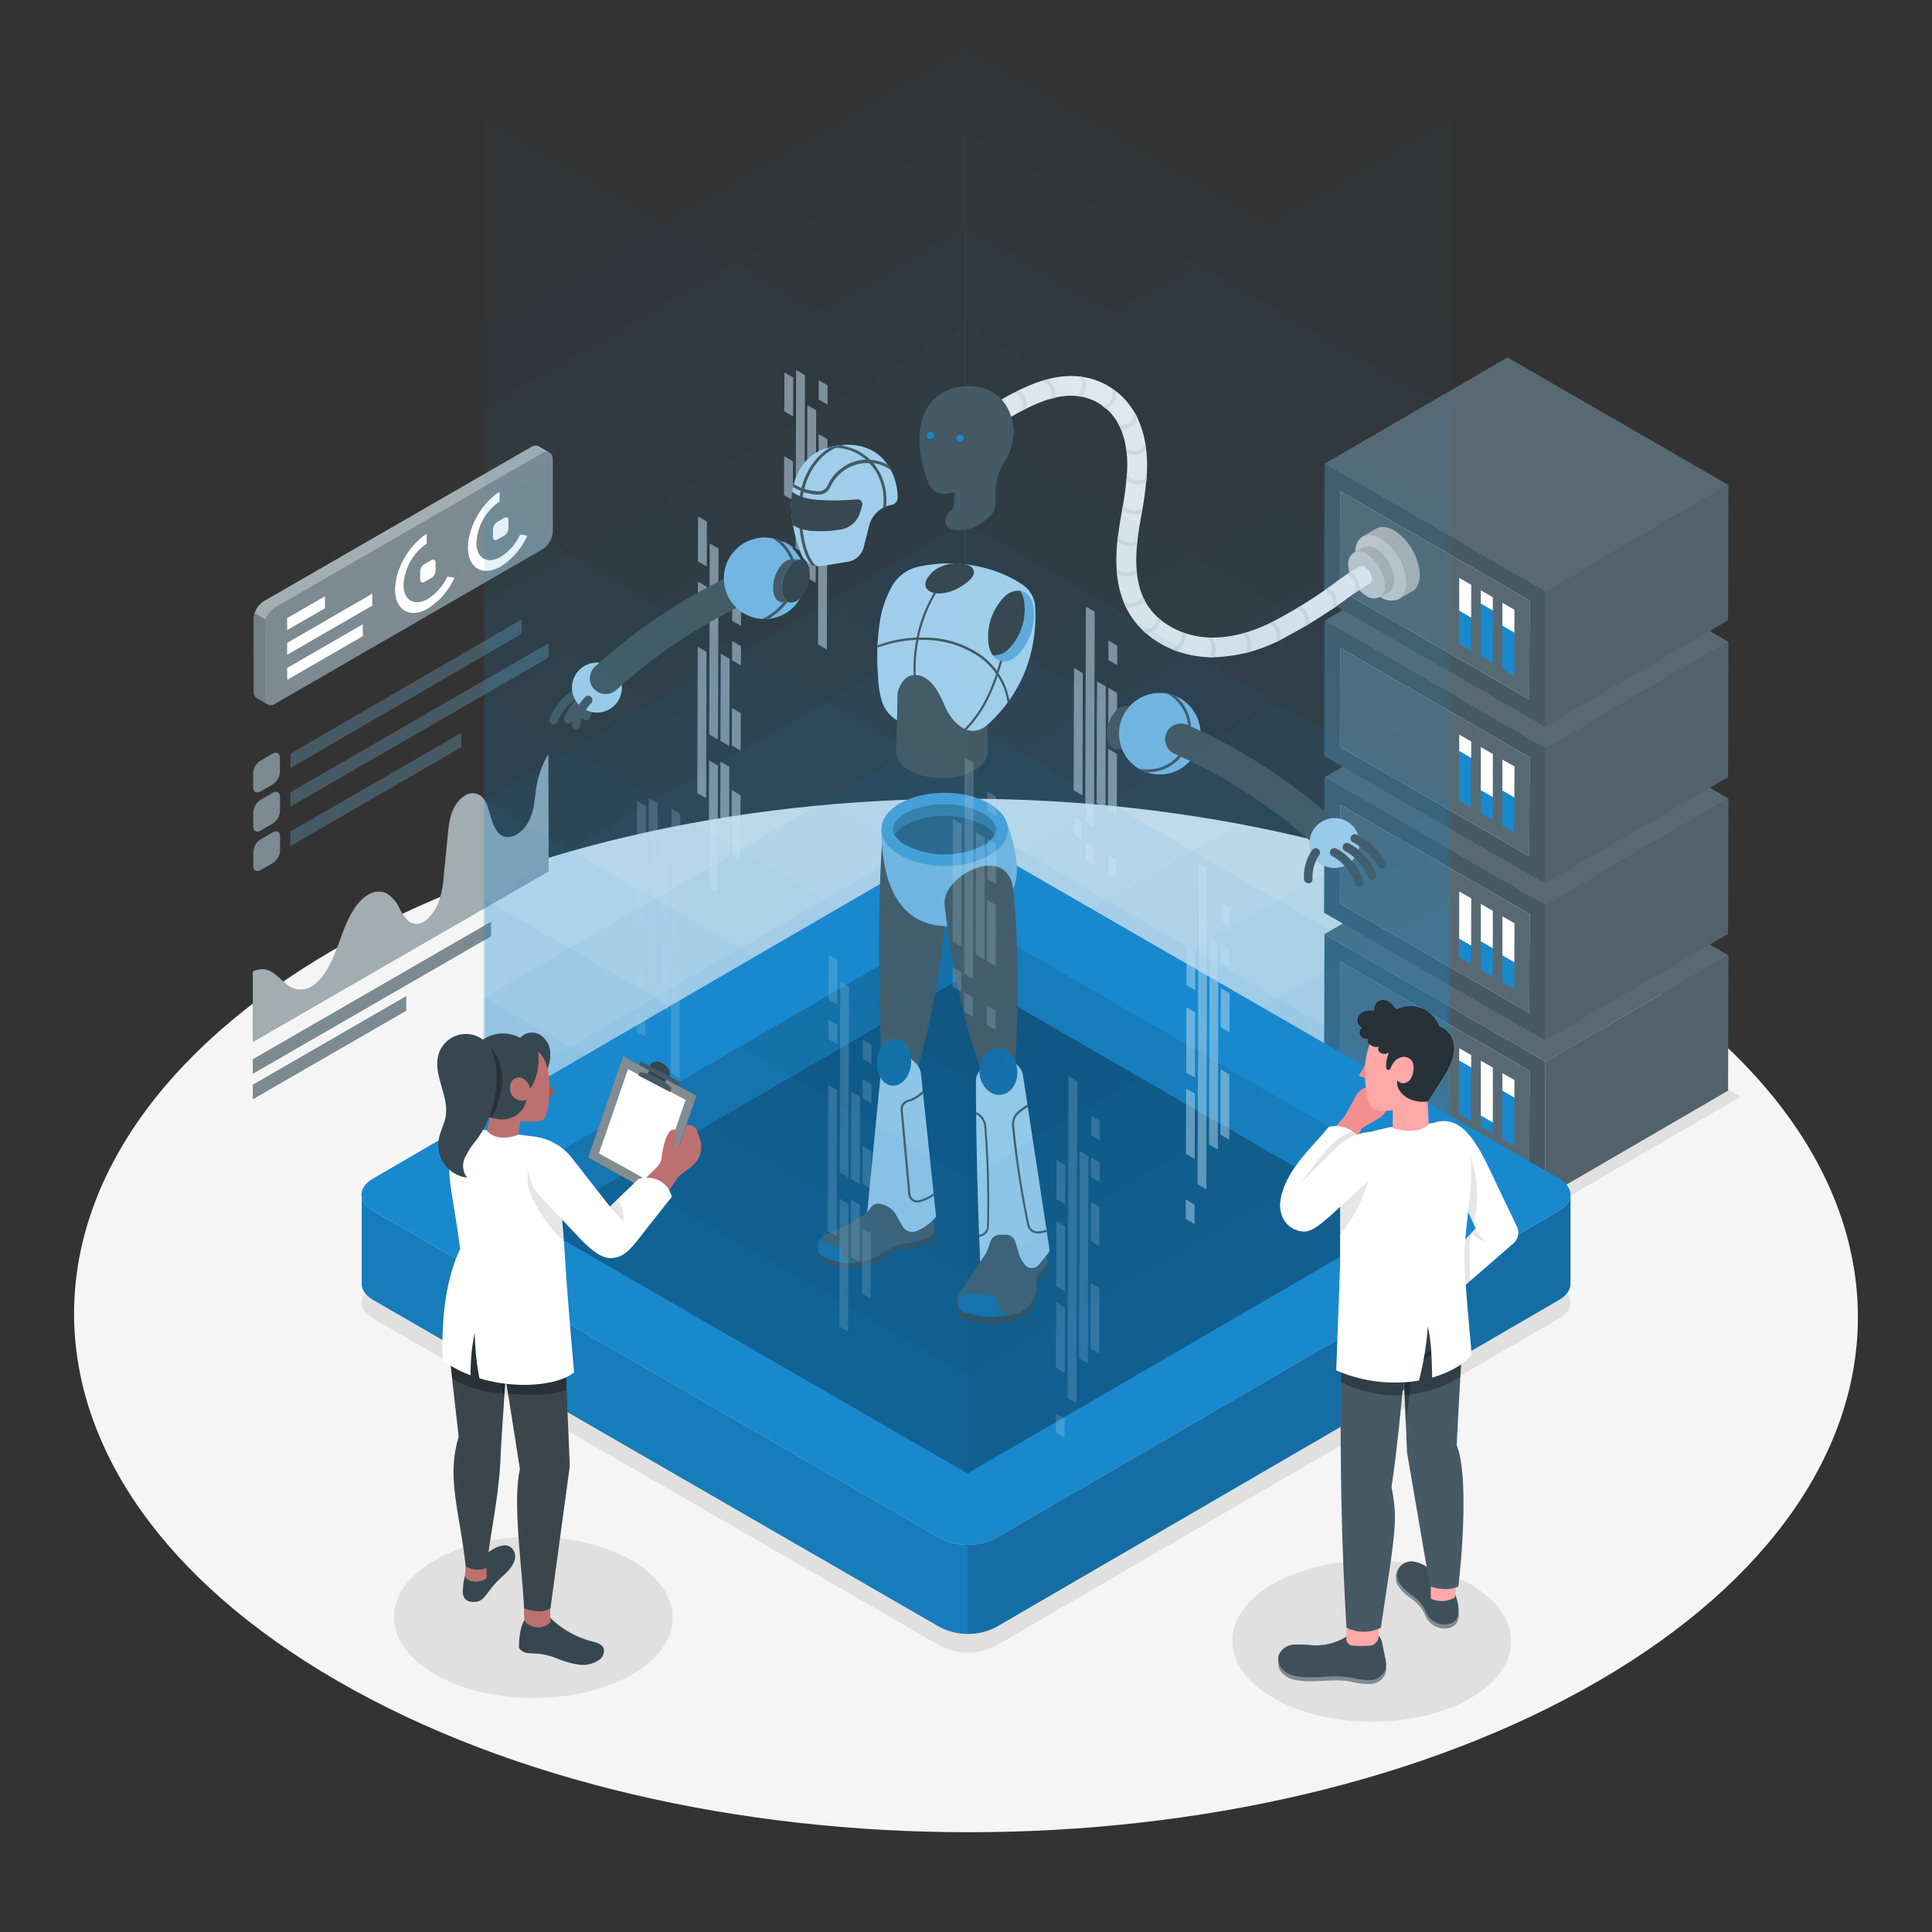 <svg xmlns="http://www.w3.org/2000/svg" viewBox="0 0 500 500"><rect x="0" y="0" width="500" height="500" fill="#333333" stroke="none"/><g id="freepik--Floor--inject-2"><path d="M412.68,245.86c-90.43-52.21-236.58-52.21-326.43,0S-3.12,382.73,87.31,435s236.59,52.21,326.44,0S503.12,298.08,412.68,245.86Z" style="fill:#f5f5f5"></path></g><g id="freepik--Shadows--inject-2"><polygon points="450.49 283.82 389.85 248.8 339.6 278 400.25 313.01 450.49 283.82" style="fill:#e0e0e0"></polygon><path d="M96.61,341.26l146.66,84.67a15.92,15.92,0,0,0,14.46,0l145.71-84.68c2-1.15,3-2.67,3-4.18s-1-3-3-4.2L256.74,248.2a16,16,0,0,0-14.47,0L96.55,332.88c-2,1.15-3,2.67-3,4.19S94.6,340.1,96.61,341.26Z" style="fill:#e0e0e0"></path><path d="M380.43,409.94c-14.12-8.15-36.94-8.15-51,0s-14,21.37.16,29.53,36.95,8.15,51,0S394.55,418.09,380.43,409.94Z" style="fill:#e0e0e0"></path><path d="M163.47,403.81c-14.12-8.16-36.94-8.16-51,0s-14,21.37.16,29.52,37,8.15,51,0S177.59,412,163.47,403.81Z" style="fill:#e0e0e0"></path></g><g id="freepik--Machine--inject-2"><polygon points="342.77 241.76 342.67 276.78 399.85 309.79 399.95 274.77 342.77 241.76" style="fill:#455a64"></polygon><polygon points="346.77 274.43 346.84 248.84 395.85 277.13 395.78 302.72 346.77 274.43" style="fill:#fff"></polygon><polygon points="346.77 274.43 346.84 248.84 395.85 277.13 395.78 302.72 346.77 274.43" style="fill:#455a64"></polygon><polygon points="346.77 274.43 346.84 248.84 395.85 277.13 395.78 302.72 346.77 274.43" style="fill:#fff;opacity:0.1"></polygon><polygon points="399.95 274.77 399.85 309.79 447.22 282.26 447.32 247.24 399.95 274.77" style="fill:#455a64"></polygon><polygon points="399.95 274.77 399.85 309.79 447.22 282.26 447.32 247.24 399.95 274.77" style="opacity:0.1"></polygon><polygon points="399.95 274.77 399.85 309.79 447.22 282.26 447.32 247.24 399.95 274.77" style="fill:#fff;opacity:0.1"></polygon><polygon points="447.32 247.24 390.14 214.23 342.77 241.76 399.95 274.77 447.32 247.24" style="fill:#455a64"></polygon><polygon points="447.32 247.24 390.14 214.23 342.77 241.76 399.95 274.77 447.32 247.24" style="fill:#fff;opacity:0.1"></polygon><polygon points="377.65 271.27 380.76 273.06 380.73 276.29 377.63 274.5 377.65 271.27" style="fill:#fff"></polygon><polygon points="380.73 276.29 380.71 290.1 377.6 288.31 377.63 274.5 380.73 276.29" style="fill:#1989CE"></polygon><polygon points="386.34 290.49 386.3 293.33 383.19 291.54 383.23 288.7 386.34 290.49" style="fill:#1989CE"></polygon><polygon points="383.24 274.5 386.35 276.29 386.34 290.49 383.23 288.7 383.24 274.5" style="fill:#fff"></polygon><polygon points="388.83 277.73 391.94 279.52 391.92 284.09 388.81 282.3 388.83 277.73" style="fill:#fff"></polygon><polygon points="391.92 284.09 391.89 296.55 388.78 294.76 388.81 282.3 391.92 284.09" style="fill:#1989CE"></polygon><polygon points="342.77 201.19 342.67 236.21 399.85 269.22 399.95 234.2 342.77 201.19" style="fill:#455a64"></polygon><polygon points="346.77 233.85 346.84 208.26 395.85 236.56 395.78 262.14 346.77 233.85" style="fill:#fff"></polygon><polygon points="346.77 233.85 346.84 208.26 395.85 236.56 395.78 262.14 346.77 233.85" style="fill:#455a64"></polygon><polygon points="346.77 233.85 346.84 208.26 395.85 236.56 395.78 262.14 346.77 233.85" style="fill:#fff;opacity:0.1"></polygon><polygon points="399.95 234.2 399.85 269.22 447.22 241.69 447.32 206.67 399.95 234.2" style="fill:#455a64"></polygon><polygon points="399.95 234.2 399.85 269.22 447.22 241.69 447.32 206.67 399.95 234.2" style="opacity:0.1"></polygon><polygon points="399.95 234.2 399.85 269.22 447.22 241.69 447.32 206.67 399.95 234.2" style="fill:#fff;opacity:0.1"></polygon><polygon points="447.32 206.67 390.14 173.66 342.77 201.19 399.95 234.2 447.32 206.67" style="fill:#455a64"></polygon><polygon points="447.32 206.67 390.14 173.66 342.77 201.19 399.95 234.2 447.32 206.67" style="fill:#fff;opacity:0.1"></polygon><polygon points="377.65 230.7 380.76 232.49 380.73 244.76 377.63 242.97 377.65 230.7" style="fill:#fff"></polygon><polygon points="380.73 244.76 380.71 249.53 377.6 247.73 377.63 242.97 380.73 244.76" style="fill:#1989CE"></polygon><polygon points="386.34 245.4 386.3 252.75 383.19 250.96 383.23 243.61 386.34 245.4" style="fill:#1989CE"></polygon><polygon points="383.24 233.93 386.35 235.72 386.34 245.4 383.23 243.61 383.24 233.93" style="fill:#fff"></polygon><polygon points="388.83 237.15 391.94 238.94 391.92 249.08 388.81 247.28 388.83 237.15" style="fill:#fff"></polygon><polygon points="391.92 249.08 391.89 255.98 388.78 254.19 388.81 247.28 391.92 249.08" style="fill:#1989CE"></polygon><polygon points="342.77 160.61 342.67 195.64 399.85 228.65 399.95 193.62 342.77 160.61" style="fill:#455a64"></polygon><polygon points="346.77 193.28 346.84 167.69 395.85 195.98 395.78 221.57 346.77 193.28" style="fill:#fff"></polygon><polygon points="346.77 193.28 346.84 167.69 395.85 195.98 395.78 221.57 346.77 193.28" style="fill:#455a64"></polygon><polygon points="346.77 193.28 346.84 167.69 395.85 195.98 395.78 221.57 346.77 193.28" style="fill:#fff;opacity:0.1"></polygon><polygon points="399.95 193.62 399.85 228.65 447.22 201.12 447.32 166.1 399.95 193.62" style="fill:#455a64"></polygon><polygon points="399.95 193.62 399.85 228.65 447.22 201.12 447.32 166.1 399.95 193.62" style="opacity:0.1"></polygon><polygon points="399.95 193.62 399.85 228.65 447.22 201.12 447.32 166.1 399.95 193.62" style="fill:#fff;opacity:0.1"></polygon><polygon points="447.32 166.1 390.14 133.09 342.77 160.61 399.95 193.62 447.32 166.1" style="fill:#455a64"></polygon><polygon points="447.32 166.1 390.14 133.09 342.77 160.61 399.95 193.62 447.32 166.1" style="fill:#fff;opacity:0.1"></polygon><polygon points="377.65 190.12 380.76 191.92 380.73 196.17 377.63 194.38 377.65 190.12" style="fill:#fff"></polygon><polygon points="380.73 196.17 380.71 208.95 377.6 207.16 377.63 194.38 380.73 196.17" style="fill:#1989CE"></polygon><polygon points="386.34 206.28 386.3 212.18 383.19 210.39 383.23 204.48 386.34 206.28" style="fill:#1989CE"></polygon><polygon points="383.24 193.35 386.35 195.15 386.34 206.28 383.23 204.48 383.24 193.35" style="fill:#fff"></polygon><polygon points="388.83 196.58 391.94 198.37 391.92 206.42 388.81 204.62 388.83 196.58" style="fill:#fff"></polygon><polygon points="391.92 206.42 391.89 215.41 388.78 213.61 388.81 204.62 391.92 206.42" style="fill:#1989CE"></polygon><polygon points="342.77 120.04 342.67 155.06 399.85 188.07 399.95 153.05 342.77 120.04" style="fill:#455a64"></polygon><polygon points="346.77 152.7 346.84 127.12 395.85 155.41 395.78 181 346.77 152.7" style="fill:#fff"></polygon><polygon points="346.77 152.7 346.84 127.12 395.85 155.41 395.78 181 346.77 152.7" style="fill:#455a64"></polygon><polygon points="346.77 152.7 346.84 127.12 395.85 155.41 395.78 181 346.77 152.7" style="fill:#fff;opacity:0.1"></polygon><polygon points="399.95 153.05 399.85 188.07 447.22 160.54 447.32 125.52 399.95 153.05" style="fill:#455a64"></polygon><polygon points="399.95 153.05 399.85 188.07 447.22 160.54 447.32 125.52 399.95 153.05" style="opacity:0.1"></polygon><polygon points="399.95 153.05 399.85 188.07 447.22 160.54 447.32 125.52 399.95 153.05" style="fill:#fff;opacity:0.1"></polygon><polygon points="447.32 125.52 390.14 92.51 342.77 120.04 399.95 153.05 447.32 125.52" style="fill:#455a64"></polygon><polygon points="447.32 125.52 390.14 92.51 342.77 120.04 399.95 153.05 447.32 125.52" style="fill:#fff;opacity:0.1"></polygon><polygon points="377.65 149.55 380.76 151.34 380.73 159.86 377.63 158.06 377.65 149.55" style="fill:#fff"></polygon><polygon points="380.73 159.86 380.71 168.38 377.6 166.59 377.63 158.06 380.73 159.86" style="fill:#1989CE"></polygon><polygon points="386.34 158 386.3 171.61 383.19 169.81 383.23 156.21 386.34 158" style="fill:#1989CE"></polygon><polygon points="383.24 152.78 386.35 154.57 386.34 158 383.23 156.21 383.24 152.78" style="fill:#fff"></polygon><polygon points="388.83 156 391.94 157.8 391.92 163.76 388.81 161.97 388.83 156" style="fill:#fff"></polygon><polygon points="391.92 163.76 391.89 174.83 388.78 173.04 388.81 161.97 391.92 163.76" style="fill:#1989CE"></polygon><path d="M361.74,155.16l.1,0-.1,0Z" style="fill:#e0e0e0"></path><path d="M367.43,148.76a14.57,14.57,0,0,0-6.61-11.45c-1.82-1.06-3.47-1.16-4.68-.49h0l-3.44,2h0c1.21-.67,2.85-.56,4.67.49A14.57,14.57,0,0,1,364,150.77c0,2-.7,3.44-1.81,4.16l3.27-1.88.1-.05.05,0h0C366.71,152.25,367.42,150.81,367.43,148.76Z" style="fill:#e0e0e0"></path><path d="M367.43,148.76a14.57,14.57,0,0,0-6.61-11.45c-1.82-1.06-3.47-1.16-4.68-.49h0l-3.44,2h0c1.21-.67,2.85-.56,4.67.49A14.57,14.57,0,0,1,364,150.77c0,2-.7,3.44-1.81,4.16l3.27-1.88.1-.05.05,0h0C366.71,152.25,367.42,150.81,367.43,148.76Z" style="opacity:0.2"></path><path d="M364,150.77a14.57,14.57,0,0,0-6.62-11.46c-1.82-1.05-3.46-1.16-4.67-.49s-2,2.17-2,4.29a14.6,14.6,0,0,0,6.61,11.45,4.86,4.86,0,0,0,4.44.59l.1,0,.31-.18C363.26,154.21,364,152.78,364,150.77Z" style="fill:#e0e0e0"></path><path d="M364,150.77a14.57,14.57,0,0,0-6.62-11.46c-1.82-1.05-3.46-1.16-4.67-.49s-2,2.17-2,4.29a14.6,14.6,0,0,0,6.61,11.45,4.86,4.86,0,0,0,4.44.59l.1,0,.31-.18C363.26,154.21,364,152.78,364,150.77Z" style="opacity:0.1"></path><path d="M360.84,150.16a10.37,10.37,0,0,0-4.71-8.16,3.35,3.35,0,0,0-3.33-.35h0l-2.45,1.42h0a3.35,3.35,0,0,1,3.32.34,10.42,10.42,0,0,1,4.72,8.16,3.39,3.39,0,0,1-1.29,3l2.33-1.34.07,0,0,0h0A3.35,3.35,0,0,0,360.84,150.16Z" style="fill:#e0e0e0"></path><path d="M360.84,150.16a10.37,10.37,0,0,0-4.71-8.16,3.35,3.35,0,0,0-3.33-.35h0l-2.45,1.42h0a3.35,3.35,0,0,1,3.32.34,10.42,10.42,0,0,1,4.72,8.16,3.39,3.39,0,0,1-1.29,3l2.33-1.34.07,0,0,0h0A3.35,3.35,0,0,0,360.84,150.16Z" style="opacity:0.2"></path><path d="M358.37,151.58a10.42,10.42,0,0,0-4.72-8.16,3.35,3.35,0,0,0-3.32-.34,3.29,3.29,0,0,0-1.42,3,10.38,10.38,0,0,0,4.71,8.15,3.44,3.44,0,0,0,3.16.43l.08,0,.22-.13A3.39,3.39,0,0,0,358.37,151.58Z" style="fill:#e0e0e0"></path><path d="M358.37,151.58a10.42,10.42,0,0,0-4.72-8.16,3.35,3.35,0,0,0-3.32-.34,3.29,3.29,0,0,0-1.42,3,10.38,10.38,0,0,0,4.71,8.15,3.44,3.44,0,0,0,3.16.43l.08,0,.22-.13A3.39,3.39,0,0,0,358.37,151.58Z" style="opacity:0.1"></path><path d="M353.21,146.73a1.29,1.29,0,0,0-1.29-.13l-.14.11-.06,0a56.82,56.82,0,0,0-6.33,4.18,116.72,116.72,0,0,1-14.77,9.34c-6.42,3.52-12.85,5.15-18.62,4.7-6.6-.51-12.5-3.92-15.39-8.88-2.28-3.92-3-9.09-2.28-15.78.26-2.37.68-4.81,1.09-7.16a89.86,89.86,0,0,0,1.39-10.67c.28-5.36-.41-12.93-5.25-18.58a18.73,18.73,0,0,0-10.48-6.16c-8.36-1.69-16.46,2.5-23.4,6.57l2.58,4.42c6.41-3.76,13.21-7.31,19.8-6a13.71,13.71,0,0,1,7.62,4.47c3.73,4.38,4.25,10.57,4,15a82,82,0,0,1-1.33,10.06c-.41,2.43-.85,4.94-1.13,7.46-.87,7.83.09,14,2.95,18.92,3.72,6.4,11.16,10.77,19.42,11.41.75.06,1.52.09,2.29.09a40.37,40.37,0,0,0,19.18-5.4A123.62,123.62,0,0,0,348.49,155a52,52,0,0,1,5.75-3.8l.21-.11h0l.09,0a1.33,1.33,0,0,0,.5-1.15A4,4,0,0,0,353.21,146.73Z" style="fill:#f0f0f0"></path><path d="M265.46,103.06a4.37,4.37,0,0,0-1.77-2l-1.17.59a3.22,3.22,0,0,1,1.76,4.75l.08,0,1.25-.65A4.34,4.34,0,0,0,265.46,103.06Z" style="fill:#e0e0e0"></path><path d="M272.81,100.26a4.28,4.28,0,0,0-1.8-2.05c-.44.11-.89.24-1.33.38l0,.14a3.27,3.27,0,0,1,2.21,1.92,3.32,3.32,0,0,1-.09,2.64c.39-.12.79-.22,1.19-.32A4.33,4.33,0,0,0,272.81,100.26Z" style="fill:#e0e0e0"></path><path d="M281.08,99.85a4.3,4.3,0,0,0-.53-2.21c-.47-.08-.94-.15-1.4-.19a3.33,3.33,0,0,1,.91,2.36,3.29,3.29,0,0,1-1.43,2.56l.11.17c.36,0,.72.09,1.08.16A4.3,4.3,0,0,0,281.08,99.85Z" style="fill:#e0e0e0"></path><path d="M288.41,104a4.2,4.2,0,0,0,.55-2.55c-.39-.31-.8-.61-1.22-.89a3.24,3.24,0,0,1-2.51,4.46c.34.25.68.52,1,.8A4.38,4.38,0,0,0,288.41,104Z" style="fill:#e0e0e0"></path><path d="M293,110.18a4.4,4.4,0,0,0,1.39-2c-.24-.49-.5-1-.79-1.47h0a3.26,3.26,0,0,1-4,3.27c.19.36.36.73.52,1.1l.22,0A4.42,4.42,0,0,0,293,110.18Z" style="fill:#e0e0e0"></path><path d="M294.61,117.56a4.37,4.37,0,0,0,2-1.25c-.07-.5-.14-1-.22-1.51a3.32,3.32,0,0,1-2.07,1.77,3.28,3.28,0,0,1-2.87-.56l0,0c.07.41.12.82.16,1.22a4.45,4.45,0,0,0,1.9.44A4.33,4.33,0,0,0,294.61,117.56Z" style="fill:#e0e0e0"></path><path d="M294.45,125.36a4.3,4.3,0,0,0,2.18-.62c.05-.44.08-.89.11-1.34a3.28,3.28,0,0,1-2.62.92,3.33,3.33,0,0,1-2.46-1.59c0,.48-.06,1-.11,1.46a4.43,4.43,0,0,0,2.46,1.15Z" style="fill:#e0e0e0"></path><path d="M292.89,133.11a4.87,4.87,0,0,0,.76.06,4.74,4.74,0,0,0,1.82-.37c.08-.42.15-.85.22-1.28a3.74,3.74,0,0,1-2.63.58,3.84,3.84,0,0,1-2.4-1.52c-.07.44-.15.87-.22,1.31A4.87,4.87,0,0,0,292.89,133.11Z" style="fill:#e0e0e0"></path><path d="M291.68,141.34a4.71,4.71,0,0,0,2.58-.31c0-.25,0-.48.07-.73s0-.32.06-.48a3.7,3.7,0,0,1-2.54.51,3.83,3.83,0,0,1-2.47-1.61c0,.34-.1.67-.14,1l0,.38A5,5,0,0,0,291.68,141.34Z" style="fill:#e0e0e0"></path><path d="M291.62,149.24a4.68,4.68,0,0,0,2.63-.83c-.05-.4-.1-.8-.13-1.22a3.71,3.71,0,0,1-2.51,1h0a3.83,3.83,0,0,1-2.58-1.05c0,.46.06.92.11,1.37a4.78,4.78,0,0,0,2.47.7Z" style="fill:#e0e0e0"></path><path d="M293.86,157a4.83,4.83,0,0,0,2.38-1.63c-.18-.35-.36-.7-.52-1.07a3.68,3.68,0,0,1-2.14,1.71,3.86,3.86,0,0,1-2.79-.29c.17.44.34.87.54,1.3a5,5,0,0,0,1.22.16A4.82,4.82,0,0,0,293.86,157Z" style="fill:#e0e0e0"></path><path d="M300.45,160.49q-.46-.37-.9-.78a3.69,3.69,0,0,1-1.36,2.47,3.85,3.85,0,0,1-2.64.77c.34.34.69.67,1.06,1a4.83,4.83,0,0,0,2.21-1A4.71,4.71,0,0,0,300.45,160.49Z" style="fill:#e0e0e0"></path><path d="M306.14,166.88a4.8,4.8,0,0,0,.72-2.95q-.57-.18-1.11-.39a3.7,3.7,0,0,1-.47,2.79,3.79,3.79,0,0,1-2.27,1.6c.46.2.92.38,1.39.56A4.89,4.89,0,0,0,306.14,166.88Z" style="fill:#e0e0e0"></path><path d="M314.61,167.41a4.67,4.67,0,0,0-.92-2.4c-.49,0-1,0-1.47,0a3.67,3.67,0,0,1,1.37,2.53,3.85,3.85,0,0,1-.78,2.61c.37,0,.72,0,1.09,0H314A4.82,4.82,0,0,0,314.61,167.41Z" style="fill:#e0e0e0"></path><path d="M323.82,166.51a4.69,4.69,0,0,0-1.29-2.83l-1.17.34a3.7,3.7,0,0,1,1.44,2.58,3.82,3.82,0,0,1-.68,2.49c.45-.11.89-.21,1.34-.34A4.79,4.79,0,0,0,323.82,166.51Z" style="fill:#e0e0e0"></path><path d="M331.14,162.93a4.69,4.69,0,0,0-1.64-2.09c-.36.18-.71.37-1.07.54a3.73,3.73,0,0,1,1.76,1.93,3.8,3.8,0,0,1-.11,2.94l1.29-.62A4.78,4.78,0,0,0,331.14,162.93Z" style="fill:#e0e0e0"></path><path d="M338.54,159.2a4.79,4.79,0,0,0-2-2.33l-1.07.64a3.72,3.72,0,0,1,2.12,2.07,3.81,3.81,0,0,1,.05,2.58l1.19-.7A4.83,4.83,0,0,0,338.54,159.2Z" style="fill:#e0e0e0"></path><path d="M345.69,154.34a4.7,4.7,0,0,0-1.88-2.25l-.93.66a3.73,3.73,0,0,1,1.86,2,3.81,3.81,0,0,1-.18,3.1l1.39-1A4.88,4.88,0,0,0,345.69,154.34Z" style="fill:#e0e0e0"></path><path d="M351.45,150.27a4.69,4.69,0,0,0-1.86-2.24c-.34.2-.67.41-1,.63a3.74,3.74,0,0,1,1.91,2,3.83,3.83,0,0,1-.12,3c.44-.31.88-.61,1.34-.9A4.79,4.79,0,0,0,351.45,150.27Z" style="fill:#e0e0e0"></path></g><g id="freepik--Datas--inject-2"><polygon points="65.43 274.14 65.44 277.89 127.07 242.31 127.06 238.56 65.43 274.14" style="fill:#455a64"></polygon><polygon points="65.43 280.73 65.44 284.48 105.14 261.56 105.12 257.81 65.43 280.73" style="fill:#455a64"></polygon><g style="opacity:0.3"><polygon points="65.43 274.14 65.44 277.89 127.07 242.31 127.06 238.56 65.43 274.14" style="fill:#fff"></polygon></g><g style="opacity:0.3"><polygon points="65.43 280.73 65.44 284.48 105.14 261.56 105.12 257.81 65.43 280.73" style="fill:#fff"></polygon></g><path d="M120.32,205.91a6.48,6.48,0,0,0-1.68,1.45c-2,2.34-2.43,5.53-2.7,8.23q-.56,5.68-1.12,11.36a26.18,26.18,0,0,1-1.06,5.86,11.59,11.59,0,0,1-3.45,5.33,4.17,4.17,0,0,1-.6.4,3.44,3.44,0,0,1-3.83,0,10.14,10.14,0,0,1-2.52-3.54,8.72,8.72,0,0,0-3.38-3.83,5,5,0,0,0-4.7.39,8.28,8.28,0,0,0-.85.56c-3.19,2.45-5.07,7.27-6.54,11.44s-3.42,9-6.63,11.35a7.47,7.47,0,0,1-.67.43,5.41,5.41,0,0,1-6.31-.5c-1.77-1.36-3.19-3.34-5.4-3.9a5.38,5.38,0,0,0-3.45.49l0,18.22L142,225.47l-.09-30.29a25.7,25.7,0,0,0-3,8c-.66,3.64-.5,7.61-3,10.82a7.43,7.43,0,0,1-2.16,1.93,4.31,4.31,0,0,1-3.1.62c-1.52-.39-2.47-1.81-3.1-3.47-.85-2.22-1.22-5-2.57-6.6A3.57,3.57,0,0,0,120.32,205.91Z" style="fill:#455a64"></path><g style="opacity:0.5"><path d="M120.32,205.91a6.48,6.48,0,0,0-1.68,1.45c-2,2.34-2.43,5.53-2.7,8.23q-.56,5.68-1.12,11.36a26.18,26.18,0,0,1-1.06,5.86,11.59,11.59,0,0,1-3.45,5.33,4.17,4.17,0,0,1-.6.4,3.44,3.44,0,0,1-3.83,0,10.14,10.14,0,0,1-2.52-3.54,8.72,8.72,0,0,0-3.38-3.83,5,5,0,0,0-4.7.39,8.28,8.28,0,0,0-.85.56c-3.19,2.45-5.07,7.27-6.54,11.44s-3.42,9-6.63,11.35a7.47,7.47,0,0,1-.67.43,5.41,5.41,0,0,1-6.31-.5c-1.77-1.36-3.19-3.34-5.4-3.9a5.38,5.38,0,0,0-3.45.49l0,18.22L142,225.47l-.09-30.29a25.7,25.7,0,0,0-3,8c-.66,3.64-.5,7.61-3,10.82a7.43,7.43,0,0,1-2.16,1.93,4.31,4.31,0,0,1-3.1.62c-1.52-.39-2.47-1.81-3.1-3.47-.85-2.22-1.22-5-2.57-6.6A3.57,3.57,0,0,0,120.32,205.91Z" style="fill:#fff"></path></g><path d="M68.29,155.59l69.15-39.93a2,2,0,0,1,1.82-.24h0l.05,0,.11.06,2.79,1.61a1.93,1.93,0,0,0-1.89.21L71.16,157.25a6,6,0,0,0-2.71,4.7l0,18.65a1.92,1.92,0,0,0,.79,1.74h0l-2.85-1.65h0l0,0h0a1.9,1.9,0,0,1-.76-1.72l-.06-18.64A6,6,0,0,1,68.29,155.59Z" style="fill:#455a64"></path><path d="M68.5,180.6l0-18.65a6,6,0,0,1,2.71-4.7l69.16-39.93a1.93,1.93,0,0,1,1.89-.21l.07,0,0,0a1.92,1.92,0,0,1,.73,1.69l0,18.65a5.94,5.94,0,0,1-2.71,4.69L71.23,182.15a1.66,1.66,0,0,1-2.73-1.55Z" style="fill:#455a64"></path><path d="M68.29,155.59l69.15-39.93a2,2,0,0,1,1.82-.24h0l.05,0,.11.06,2.79,1.61a1.93,1.93,0,0,0-1.89.21L71.16,157.25a5.94,5.94,0,0,0-2.4,3.08l-2.88-1.64A5.91,5.91,0,0,1,68.29,155.59Z" style="fill:#fff;opacity:0.3"></path><path d="M68.76,160.33a5,5,0,0,0-.31,1.62l0,18.65a1.92,1.92,0,0,0,.79,1.74h0l-2.85-1.65h0l0,0h0a1.9,1.9,0,0,1-.76-1.72l-.06-18.64a4.88,4.88,0,0,1,.31-1.6Z" style="opacity:0.2"></path><path d="M143.05,118.88a1.92,1.92,0,0,0-.73-1.69l0,0-.07,0-2.79-1.61-.11-.06-.05,0h0a2,2,0,0,0-1.82.24L68.29,155.59a3.61,3.61,0,0,0-.69.51,1.07,1.07,0,0,0-.16.14,6.44,6.44,0,0,0-.55.61l0,.06a6.39,6.39,0,0,0-1,1.78h0a5.38,5.38,0,0,0-.21.76s0,0,0,.06a4.21,4.21,0,0,0-.08.78l.06,18.64a1.9,1.9,0,0,0,.76,1.72h0l0,0h0l2.85,1.65h0a1.91,1.91,0,0,0,1.94-.19l69.16-39.93a5.94,5.94,0,0,0,2.71-4.69Z" style="fill:#fff;opacity:0.3"></path><polygon points="74.32 172.86 74.33 175.94 93.91 164.63 93.9 161.55 74.32 172.86" style="fill:#fff"></polygon><polygon points="74.31 166.37 74.32 169.45 96.35 156.73 96.34 153.65 74.31 166.37" style="fill:#fff"></polygon><polygon points="74.31 159.97 74.32 163.06 84.11 157.41 84.1 154.32 74.31 159.97" style="fill:#fff"></polygon><path d="M128.68,135.08a2.41,2.41,0,0,0-1.09,1.88V139c0,.69.5,1,1.1.63l1.81-1a2.37,2.37,0,0,0,1.08-1.88v-2.08c0-.69-.49-1-1.09-.62Z" style="fill:#fff"></path><path d="M129.56,127.11l-.27.17v2.5l.27-.17c3.47-2,6.31-.39,6.32,3.6a12.29,12.29,0,0,1-1.28,5.13l1.86.24a16.35,16.35,0,0,0,1.6-6.63C138.05,126.58,134.24,124.41,129.56,127.11Z" style="fill:#455a64"></path><path d="M110.7,138l-.26.17v2.5l.27-.17c3.48-2,6.31-.4,6.32,3.6a12,12,0,0,1-1.28,5.13l1.86.24a16,16,0,0,0,1.6-6.63C119.2,137.47,115.38,135.3,110.7,138Z" style="fill:#455a64"></path><g style="opacity:0.3"><path d="M129.56,127.11l-.27.17v2.5l.27-.17c3.47-2,6.31-.39,6.32,3.6a12.29,12.29,0,0,1-1.28,5.13l1.86.24a16.35,16.35,0,0,0,1.6-6.63C138.05,126.58,134.24,124.41,129.56,127.11Z" style="fill:#fff"></path></g><path d="M129.29,127.28c-4.55,2.8-8.19,9.2-8.18,14.46s3.83,7.55,8.51,4.85a18.14,18.14,0,0,0,6.85-8l-1.86-.24a13.41,13.41,0,0,1-5,5.75c-3.48,2-6.31.39-6.32-3.6a13.92,13.92,0,0,1,6-10.71Z" style="fill:#fff"></path><g style="opacity:0.3"><path d="M110.7,138l-.26.17v2.5l.27-.17c3.48-2,6.31-.4,6.32,3.6a12,12,0,0,1-1.28,5.13l1.86.24a16,16,0,0,0,1.6-6.63C119.2,137.47,115.38,135.3,110.7,138Z" style="fill:#fff"></path></g><path d="M67.4,196.87a4.16,4.16,0,0,0-1.89,3.26v3.61c0,1.2.85,1.69,1.9,1.08L70.56,203a4.16,4.16,0,0,0,1.88-3.26v-3.61c0-1.2-.85-1.68-1.89-1.08Z" style="fill:#455a64"></path><path d="M67.43,207a4.16,4.16,0,0,0-1.89,3.26v3.61c0,1.2.85,1.68,1.9,1.08l3.14-1.82a4.14,4.14,0,0,0,1.88-3.25v-3.61c0-1.2-.85-1.68-1.89-1.08Z" style="fill:#455a64"></path><path d="M67.45,217.21a4.17,4.17,0,0,0-1.88,3.26v3.6c0,1.21.85,1.69,1.9,1.08l3.14-1.81a4.12,4.12,0,0,0,1.87-3.26v-3.61c0-1.19-.85-1.67-1.88-1.07Z" style="fill:#455a64"></path><g style="opacity:0.3"><path d="M67.4,196.87a4.16,4.16,0,0,0-1.89,3.26v3.61c0,1.2.85,1.69,1.9,1.08L70.56,203a4.16,4.16,0,0,0,1.88-3.26v-3.61c0-1.2-.85-1.68-1.89-1.08Z" style="fill:#fff"></path><path d="M67.43,207a4.16,4.16,0,0,0-1.89,3.26v3.61c0,1.2.85,1.68,1.9,1.08l3.14-1.82a4.14,4.14,0,0,0,1.88-3.25v-3.61c0-1.2-.85-1.68-1.89-1.08Z" style="fill:#fff"></path><path d="M67.45,217.21a4.17,4.17,0,0,0-1.88,3.26v3.6c0,1.21.85,1.69,1.9,1.08l3.14-1.81a4.12,4.12,0,0,0,1.87-3.26v-3.61c0-1.19-.85-1.67-1.88-1.07Z" style="fill:#fff"></path><polygon points="75.17 215.26 75.18 218.86 119.32 193.37 119.31 189.77 75.17 215.26" style="fill:#fff"></polygon><polygon points="75.18 205.08 75.19 208.68 141.9 170.16 141.89 166.57 75.18 205.08" style="fill:#fff"></polygon><polygon points="75.18 195.1 75.19 198.69 134.92 164.01 134.91 160.42 75.18 195.1" style="fill:#fff"></polygon></g><path d="M109.82,146a2.36,2.36,0,0,0-1.08,1.88v2.08c0,.69.49,1,1.09.62l1.81-1a2.39,2.39,0,0,0,1.09-1.89v-2.08c0-.69-.5-1-1.1-.62Z" style="fill:#fff"></path><path d="M110.44,138.17c-4.55,2.79-8.2,9.19-8.18,14.46s3.82,7.55,8.5,4.85a18.13,18.13,0,0,0,6.85-8l-1.86-.24a13.4,13.4,0,0,1-5,5.75c-3.47,2-6.31.39-6.32-3.61a13.92,13.92,0,0,1,6-10.7Z" style="fill:#fff"></path><polygon points="75.17 215.26 75.18 218.86 119.32 193.37 119.31 189.77 75.17 215.26" style="fill:#455a64"></polygon><polygon points="75.18 205.08 75.19 208.68 141.9 170.16 141.89 166.57 75.18 205.08" style="fill:#455a64"></polygon><polygon points="75.18 195.1 75.19 198.69 134.92 164.01 134.91 160.42 75.18 195.1" style="fill:#455a64"></polygon></g><g id="freepik--Robot--inject-2"><path d="M403.44,313.39,257.73,398.07a16,16,0,0,1-14.46,0L96.61,313.39c-2-1.15-3-2.67-3-4.19v23.05c0,1.52,1,3,3,4.2l146.66,84.67a15.92,15.92,0,0,0,14.46,0l145.71-84.68c2-1.15,3-2.67,3-4.18h0V309.2C406.42,310.72,405.43,312.23,403.44,313.39Z" style="fill:#1989CE"></path><path d="M96.61,313.39l146.66,84.68a16,16,0,0,0,14.46,0l145.71-84.68c2-1.16,3-2.67,3-4.19s-1-3-3-4.19L256.74,220.34a15.94,15.94,0,0,0-14.47,0L96.55,305c-2,1.16-3,2.68-3,4.19S94.6,312.24,96.61,313.39Z" style="fill:#1989CE"></path><polygon points="361.13 316.96 249.59 252.56 138.86 316.91 250.4 381.31 361.13 316.96" style="fill:#1989CE"></polygon><polygon points="361.13 316.96 249.59 252.56 138.86 316.91 250.4 381.31 361.13 316.96" style="opacity:0.4"></polygon><polygon points="125.51 309.2 138.86 316.91 249.59 252.56 249.59 237.09 125.51 309.2" style="fill:#1989CE"></polygon><polygon points="249.59 237.09 249.59 252.56 361.13 316.96 374.48 309.2 249.59 237.09" style="fill:#1989CE"></polygon><polygon points="125.51 309.2 138.86 316.91 249.59 252.56 249.59 237.09 125.51 309.2" style="opacity:0.2"></polygon><polygon points="249.59 237.09 249.59 252.56 361.13 316.96 374.48 309.2 249.59 237.09" style="opacity:0.1"></polygon><path d="M243.27,398.07,96.61,313.39c-2-1.15-3-2.67-3-4.19v23.05c0,1.52,1,3,3,4.2l146.66,84.67a14.66,14.66,0,0,0,7.13,1.73V399.8A14.78,14.78,0,0,1,243.27,398.07Z" style="opacity:0.1"></path><path d="M403.44,313.39,257.73,398.07a14.79,14.79,0,0,1-7.33,1.73v23.05a14.69,14.69,0,0,0,7.33-1.73l145.71-84.68c2-1.15,3-2.67,3-4.18h0V309.2C406.42,310.72,405.43,312.23,403.44,313.39Z" style="opacity:0.2"></path><polygon points="250.02 109.68 125.13 181.78 125.13 156.3 250.02 84.19 250.02 109.68" style="fill:#1989CE;opacity:0.08"></polygon><polygon points="250.02 160.65 125.13 232.75 125.13 207.27 250.02 135.16 250.02 160.65" style="fill:#1989CE;opacity:0.15"></polygon><polygon points="250.02 135.16 125.13 207.27 125.13 181.78 250.02 109.68 250.02 135.16" style="fill:#1989CE;opacity:0.1"></polygon><polygon points="250.02 186.13 125.13 258.24 125.13 232.75 250.02 160.65 250.02 186.13" style="fill:#1989CE;opacity:0.2"></polygon><polygon points="250.02 211.61 125.13 283.72 125.13 258.24 250.02 186.13 250.02 211.61" style="fill:#1989CE;opacity:0.25"></polygon><polygon points="250.02 237.1 125.13 309.2 125.13 283.72 250.02 211.61 250.02 237.1" style="fill:#1989CE;opacity:0.3"></polygon><polygon points="250.02 84.19 125.13 156.3 125.13 130.82 250.02 58.71 250.02 84.19" style="fill:#1989CE;opacity:0.06"></polygon><polygon points="250.02 12.09 250.02 33.23 125.13 105.33 125.13 84.19 250.02 12.09" style="fill:#1989CE;opacity:0.02"></polygon><polygon points="250.02 58.71 125.13 130.82 125.13 105.33 250.02 33.23 250.02 58.71" style="fill:#1989CE;opacity:0.03"></polygon><polygon points="249.59 109.68 374.48 181.78 374.48 156.3 249.59 84.19 249.59 109.68" style="fill:#1989CE;opacity:0.08"></polygon><polygon points="249.59 160.65 374.48 232.75 374.48 207.27 249.59 135.16 249.59 160.65" style="fill:#1989CE;opacity:0.15"></polygon><polygon points="249.59 135.16 374.48 207.27 374.48 181.78 249.59 109.68 249.59 135.16" style="fill:#1989CE;opacity:0.1"></polygon><polygon points="249.59 186.13 374.48 258.24 374.48 232.75 249.59 160.65 249.59 186.13" style="fill:#1989CE;opacity:0.2"></polygon><polygon points="249.59 211.61 374.48 283.72 374.48 258.24 249.59 186.13 249.59 211.61" style="fill:#1989CE;opacity:0.25"></polygon><polygon points="249.59 237.1 374.48 309.2 374.48 283.72 249.59 211.61 249.59 237.1" style="fill:#1989CE;opacity:0.3"></polygon><polygon points="249.59 84.19 374.48 156.3 374.48 130.82 249.59 58.71 249.59 84.19" style="fill:#1989CE;opacity:0.06"></polygon><polygon points="249.59 12.09 249.59 33.23 374.48 105.33 374.48 84.19 249.59 12.09" style="fill:#1989CE;opacity:0.02"></polygon><polygon points="249.59 58.71 374.48 130.82 374.48 105.33 249.59 33.23 249.59 58.71" style="fill:#1989CE;opacity:0.03"></polygon><g style="opacity:0.5"><polygon points="280.87 212.93 283.14 214.24 283.3 158.32 281.03 157.01 280.87 212.93" style="fill:#1989CE"></polygon><polygon points="280.84 222.74 283.11 224.05 283.12 219.04 280.86 217.73 280.84 222.74" style="fill:#1989CE"></polygon><polygon points="277.84 216.19 280.1 217.5 280.12 212.49 277.85 211.18 277.84 216.19" style="fill:#1989CE"></polygon><polygon points="286.71 226.13 288.97 227.43 288.99 222.42 286.72 221.12 286.71 226.13" style="fill:#1989CE"></polygon><polygon points="286.88 165.81 286.87 170.81 289.13 172.12 289.14 167.12 286.88 165.81" style="fill:#1989CE"></polygon><polygon points="283.82 207.93 286.09 209.24 286.18 177.65 283.92 176.34 283.82 207.93" style="fill:#1989CE"></polygon><polygon points="277.87 204.5 280.14 205.8 280.23 174.21 277.96 172.9 277.87 204.5" style="fill:#1989CE"></polygon><polygon points="286.81 188.35 289.08 189.66 289.11 179.34 286.84 178.03 286.81 188.35" style="fill:#1989CE"></polygon><polygon points="286.75 209.63 289.02 210.93 289.07 195.14 286.8 193.83 286.75 209.63" style="fill:#1989CE"></polygon><polygon points="189.52 155.67 189.5 160.68 191.77 161.99 191.78 156.98 189.52 155.67" style="fill:#1989CE"></polygon><polygon points="180.61 155.55 182.88 156.86 182.89 151.85 180.63 150.54 180.61 155.55" style="fill:#1989CE"></polygon><polygon points="180.64 145.28 182.91 146.59 182.94 135 180.67 133.69 180.64 145.28" style="fill:#1989CE"></polygon><polygon points="189.47 170.89 191.74 172.2 191.76 167.2 189.49 165.89 189.47 170.89" style="fill:#1989CE"></polygon><polygon points="183.55 190.06 185.81 191.37 185.95 141.97 183.69 140.66 183.55 190.06" style="fill:#1989CE"></polygon><polygon points="183.43 229.89 185.7 231.2 185.79 198.14 183.53 196.83 183.43 229.89" style="fill:#1989CE"></polygon><polygon points="186.47 191.75 188.74 193.06 188.81 170.51 186.54 169.2 186.47 191.75" style="fill:#1989CE"></polygon><polygon points="186.42 211.9 188.69 213.2 188.73 198.44 186.46 197.13 186.42 211.9" style="fill:#1989CE"></polygon><polygon points="180.47 205.25 182.74 206.55 182.84 168.7 180.58 167.39 180.47 205.25" style="fill:#1989CE"></polygon><polygon points="189.33 221.38 191.6 222.69 191.65 205.81 189.38 204.5 189.33 221.38" style="fill:#1989CE"></polygon><polygon points="189.41 192.96 191.68 194.26 191.71 184.56 189.44 183.25 189.41 192.96" style="fill:#1989CE"></polygon><polygon points="316.02 233.48 316.01 238.49 318.27 239.8 318.29 234.79 316.02 233.48" style="fill:#1989CE"></polygon><polygon points="306.88 315.47 309.15 316.78 309.16 311.77 306.89 310.46 306.88 315.47" style="fill:#1989CE"></polygon><polygon points="315.98 249.28 318.24 250.59 318.26 245.59 315.99 244.28 315.98 249.28" style="fill:#1989CE"></polygon><polygon points="309.94 306.49 312.2 307.8 312.44 224.56 310.17 223.25 309.94 306.49" style="fill:#1989CE"></polygon><polygon points="312.9 296.18 315.17 297.49 315.32 243.89 313.05 242.58 312.9 296.18" style="fill:#1989CE"></polygon><polygon points="307.05 254.97 309.32 256.28 309.35 246.22 307.08 244.91 307.05 254.97" style="fill:#1989CE"></polygon><polygon points="306.99 277.59 309.25 278.9 309.3 262.02 307.04 260.71 306.99 277.59" style="fill:#1989CE"></polygon><polygon points="306.93 298.63 309.19 299.94 309.24 283.06 306.98 281.75 306.93 298.63" style="fill:#1989CE"></polygon><polygon points="315.85 293.65 318.12 294.96 318.16 278.08 315.9 276.77 315.85 293.65" style="fill:#1989CE"></polygon><polygon points="315.93 265.84 318.19 267.15 318.22 257.04 315.96 255.73 315.93 265.84" style="fill:#1989CE"></polygon><polygon points="211.91 98.4 211.89 103.4 214.16 104.71 214.17 99.71 211.91 98.4" style="fill:#1989CE"></polygon><polygon points="202.87 145.16 205.14 146.47 205.15 141.46 202.89 140.15 202.87 145.16" style="fill:#1989CE"></polygon><polygon points="202.84 156.09 205.11 157.39 205.12 152.38 202.86 151.08 202.84 156.09" style="fill:#1989CE"></polygon><polygon points="205.91 141.89 208.17 143.2 208.31 97.08 206.04 95.77 205.91 141.89" style="fill:#1989CE"></polygon><polygon points="208.89 126.56 211.16 127.86 211.22 106.17 208.95 104.86 208.89 126.56" style="fill:#1989CE"></polygon><polygon points="208.83 149.48 211.09 150.79 211.14 133.54 208.88 132.23 208.83 149.48" style="fill:#1989CE"></polygon><polygon points="202.98 106.45 205.25 107.76 205.28 97.7 203.01 96.39 202.98 106.45" style="fill:#1989CE"></polygon><polygon points="202.92 128.14 205.19 129.45 205.22 119.39 202.95 118.09 202.92 128.14" style="fill:#1989CE"></polygon><polygon points="211.71 166.79 213.98 168.1 214.05 141.31 211.79 140 211.71 166.79" style="fill:#1989CE"></polygon><polygon points="211.81 133.92 214.07 135.23 214.13 113.65 211.87 112.34 211.81 133.92" style="fill:#1989CE"></polygon><g style="opacity:0.8"><polygon points="280.87 212.93 283.14 214.24 283.3 158.32 281.03 157.01 280.87 212.93" style="fill:#fff"></polygon><polygon points="280.84 222.74 283.11 224.05 283.12 219.04 280.86 217.73 280.84 222.74" style="fill:#fff"></polygon><polygon points="277.84 216.19 280.1 217.5 280.12 212.49 277.85 211.18 277.84 216.19" style="fill:#fff"></polygon><polygon points="286.71 226.13 288.97 227.43 288.99 222.42 286.72 221.12 286.71 226.13" style="fill:#fff"></polygon><polygon points="286.88 165.81 286.87 170.81 289.13 172.12 289.14 167.12 286.88 165.81" style="fill:#fff"></polygon><polygon points="283.82 207.93 286.09 209.24 286.18 177.65 283.92 176.34 283.82 207.93" style="fill:#fff"></polygon><polygon points="277.87 204.5 280.14 205.8 280.23 174.21 277.96 172.9 277.87 204.5" style="fill:#fff"></polygon><polygon points="286.81 188.35 289.08 189.66 289.11 179.34 286.84 178.03 286.81 188.35" style="fill:#fff"></polygon><polygon points="286.75 209.63 289.02 210.93 289.07 195.14 286.8 193.83 286.75 209.63" style="fill:#fff"></polygon><polygon points="189.52 155.67 189.5 160.68 191.77 161.99 191.78 156.98 189.52 155.67" style="fill:#fff"></polygon><polygon points="180.61 155.55 182.88 156.86 182.89 151.85 180.63 150.54 180.61 155.55" style="fill:#fff"></polygon><polygon points="180.64 145.28 182.91 146.59 182.94 135 180.67 133.69 180.64 145.28" style="fill:#fff"></polygon><polygon points="189.47 170.89 191.74 172.2 191.76 167.2 189.49 165.89 189.47 170.89" style="fill:#fff"></polygon><polygon points="183.55 190.06 185.81 191.37 185.95 141.97 183.69 140.66 183.55 190.06" style="fill:#fff"></polygon><polygon points="183.43 229.89 185.7 231.2 185.79 198.14 183.53 196.83 183.43 229.89" style="fill:#fff"></polygon><polygon points="186.47 191.75 188.74 193.06 188.81 170.51 186.54 169.2 186.47 191.75" style="fill:#fff"></polygon><polygon points="186.42 211.9 188.69 213.2 188.73 198.44 186.46 197.13 186.42 211.9" style="fill:#fff"></polygon><polygon points="180.47 205.25 182.74 206.55 182.84 168.7 180.58 167.39 180.47 205.25" style="fill:#fff"></polygon><polygon points="189.33 221.38 191.6 222.69 191.65 205.81 189.38 204.5 189.33 221.38" style="fill:#fff"></polygon><polygon points="189.41 192.96 191.68 194.26 191.71 184.56 189.44 183.25 189.41 192.96" style="fill:#fff"></polygon><polygon points="316.02 233.48 316.01 238.49 318.27 239.8 318.29 234.79 316.02 233.48" style="fill:#fff"></polygon><polygon points="306.88 315.47 309.15 316.78 309.16 311.77 306.89 310.46 306.88 315.47" style="fill:#fff"></polygon><polygon points="315.98 249.28 318.24 250.59 318.26 245.59 315.99 244.28 315.98 249.28" style="fill:#fff"></polygon><polygon points="309.94 306.49 312.2 307.8 312.44 224.56 310.17 223.25 309.94 306.49" style="fill:#fff"></polygon><polygon points="312.9 296.18 315.17 297.49 315.32 243.89 313.05 242.58 312.9 296.18" style="fill:#fff"></polygon><polygon points="307.05 254.97 309.32 256.28 309.35 246.22 307.08 244.91 307.05 254.97" style="fill:#fff"></polygon><polygon points="306.99 277.59 309.25 278.9 309.3 262.02 307.04 260.71 306.99 277.59" style="fill:#fff"></polygon><polygon points="306.93 298.63 309.19 299.94 309.24 283.06 306.98 281.75 306.93 298.63" style="fill:#fff"></polygon><polygon points="315.85 293.65 318.12 294.96 318.16 278.08 315.9 276.77 315.85 293.65" style="fill:#fff"></polygon><polygon points="315.93 265.84 318.19 267.15 318.22 257.04 315.96 255.73 315.93 265.84" style="fill:#fff"></polygon><polygon points="211.91 98.4 211.89 103.4 214.16 104.71 214.17 99.71 211.91 98.4" style="fill:#fff"></polygon><polygon points="202.87 145.16 205.14 146.47 205.15 141.46 202.89 140.15 202.87 145.16" style="fill:#fff"></polygon><polygon points="202.84 156.09 205.11 157.39 205.12 152.38 202.86 151.08 202.84 156.09" style="fill:#fff"></polygon><polygon points="205.91 141.89 208.17 143.2 208.31 97.08 206.04 95.77 205.91 141.89" style="fill:#fff"></polygon><polygon points="208.89 126.56 211.16 127.86 211.22 106.17 208.95 104.86 208.89 126.56" style="fill:#fff"></polygon><polygon points="208.83 149.48 211.09 150.79 211.14 133.54 208.88 132.23 208.83 149.48" style="fill:#fff"></polygon><polygon points="202.98 106.45 205.25 107.76 205.28 97.7 203.01 96.39 202.98 106.45" style="fill:#fff"></polygon><polygon points="202.92 128.14 205.19 129.45 205.22 119.39 202.95 118.09 202.92 128.14" style="fill:#fff"></polygon><polygon points="211.71 166.79 213.98 168.1 214.05 141.31 211.79 140 211.71 166.79" style="fill:#fff"></polygon><polygon points="211.81 133.92 214.07 135.23 214.13 113.65 211.87 112.34 211.81 133.92" style="fill:#fff"></polygon></g></g><path d="M262.36,111.13l-.09,1.44a14.35,14.35,0,0,1-2.29,6.94h0a14.4,14.4,0,0,0-2.31,7.84V130a5.16,5.16,0,0,1-1.69,3.85c-6.68,6-15,3.19-9.68-2a2.23,2.23,0,0,0,.67-1.57v-3.82l11.72-15.3Z" style="fill:#455a64"></path><path d="M261,113.66h0a6.45,6.45,0,0,0-5.14,4.76l-1.27,5a4.49,4.49,0,0,1-3.64,3.33l-5.84,1a4.42,4.42,0,0,1-4.85-2.72c-4.67-12-2.41-23.58,8.49-24.94,10.65-1.33,13.65,7.29,13.64,12A1.68,1.68,0,0,1,261,113.66Z" style="fill:#455a64"></path><path d="M249.38,113.48a.92.92,0,1,1-.87-1A.93.93,0,0,1,249.38,113.48Z" style="fill:#1989CE"></path><path d="M241.69,112.76a.92.92,0,1,1-.87-1A.94.94,0,0,1,241.69,112.76Z" style="fill:#1989CE"></path><path d="M255.6,178l-10.79-5.77-12.46,1.07v6l-.44,15.24c0,1.75,1.17,3.51,3.5,4.85,4.64,2.68,12.14,2.68,16.75,0,2.3-1.34,3.45-3.1,3.44-4.86h0Z" style="fill:#455a64"></path><path d="M232.15,186.38a8.54,8.54,0,0,1-3.9-4.94,23.5,23.5,0,0,1-1-6.36,62.13,62.13,0,0,1,.48-14.36,28.16,28.16,0,0,1,3.16-9.06,10.43,10.43,0,0,1,6.86-5c11.09-2.41,21.12.68,27,4.76a7.41,7.41,0,0,1,3.16,5.77c.72,16.26-7.26,25.62-12,30.06-5,4.75-9.73-.46-11.53-4.84s-4.18-7.73-7.63-7.73-4.46,4.63-4.46,4.63Z" style="fill:#1989CE"></path><path d="M232.15,186.38a8.54,8.54,0,0,1-3.9-4.94,23.5,23.5,0,0,1-1-6.36,62.13,62.13,0,0,1,.48-14.36,28.16,28.16,0,0,1,3.16-9.06,10.43,10.43,0,0,1,6.86-5c11.09-2.41,21.12.68,27,4.76a7.41,7.41,0,0,1,3.16,5.77c.72,16.26-7.26,25.62-12,30.06-5,4.75-9.73-.46-11.53-4.84s-4.18-7.73-7.63-7.73-4.46,4.63-4.46,4.63Z" style="fill:#fff;opacity:0.6"></path><path d="M258.39,174.23c.8-2.34,1.49-4.71,2.17-7L260,167c-.63,2.19-1.28,4.42-2,6.62a18.94,18.94,0,0,0-3.73-3.81A25.57,25.57,0,0,0,238.89,165c-.37,0-.74,0-1.11,0a37.54,37.54,0,0,1,9.05-17.62l-.41-.38a38.1,38.1,0,0,0-9.21,18,33.33,33.33,0,0,0-10.07,2c0,.2,0,.4,0,.6a32.75,32.75,0,0,1,10-2,37.84,37.84,0,0,0-.68,9.2,2.45,2.45,0,0,1,.39,0H237a37.73,37.73,0,0,1,.7-9.18c.4,0,.81,0,1.21,0a25.06,25.06,0,0,1,15.05,4.77,18.27,18.27,0,0,1,3.84,4,52.42,52.42,0,0,1-2.35,5.82,30.11,30.11,0,0,1-5.89,8.45,5.38,5.38,0,0,0,.55.24,30.81,30.81,0,0,0,5.84-8.45,51.34,51.34,0,0,0,2.24-5.49,16.58,16.58,0,0,1,2.58,7.06l.47-.66A17.23,17.23,0,0,0,258.39,174.23Z" style="fill:#455a64"></path><path d="M249.45,146a9.82,9.82,0,0,0-7.62,1.61c-6.61,5.57,2.08,8.79,9,2.6a5.1,5.1,0,0,0,1.06-1.35C252.29,148,252.13,146.35,249.45,146Z" style="fill:#37474f"></path><path d="M267.36,156.78c-.51-2.31-1.77-3.66-3.32-3.9a6.56,6.56,0,0,1,1,2.36A14.71,14.71,0,0,1,261,168a5,5,0,0,1-4.07,1.59c1.46,2,4,2.16,6.4-.06A14.71,14.71,0,0,0,267.36,156.78Z" style="fill:#1989CE"></path><path d="M267.36,156.78c-.51-2.31-1.77-3.66-3.32-3.9a6.56,6.56,0,0,1,1,2.36A14.71,14.71,0,0,1,261,168a5,5,0,0,1-4.07,1.59c1.46,2,4,2.16,6.4-.06A14.71,14.71,0,0,0,267.36,156.78Z" style="fill:#fff;opacity:0.3"></path><path d="M261,168A14.71,14.71,0,0,0,265,155.24a6.56,6.56,0,0,0-1-2.36,5.07,5.07,0,0,0-4.08,1.59,14.74,14.74,0,0,0-4,12.74,6.62,6.62,0,0,0,1,2.37A5,5,0,0,0,261,168Z" style="fill:#37474f"></path><path d="M143.22,187.49a1.1,1.1,0,0,0,1.11-.72c0-.05,1.91-4.9,6.33-6.84a1.12,1.12,0,1,0-.89-2.05c-5.3,2.33-7.44,7.87-7.53,8.1a1.13,1.13,0,0,0,.65,1.44A1,1,0,0,0,143.22,187.49Z" style="fill:#455a64"></path><path d="M147.12,187.31a1.12,1.12,0,0,0,1-.77,13.26,13.26,0,0,1,5.82-6.7,1.12,1.12,0,0,0-1-2,15.33,15.33,0,0,0-6.9,8,1.11,1.11,0,0,0,.7,1.41A1.24,1.24,0,0,0,147.12,187.31Z" style="fill:#455a64"></path><path d="M151.83,186.39a1.12,1.12,0,0,0,.86-.79,16.58,16.58,0,0,1,5.15-7.37,1.12,1.12,0,0,0-1.39-1.75,18.61,18.61,0,0,0-5.91,8.5,1.12,1.12,0,0,0,.76,1.38A1.07,1.07,0,0,0,151.83,186.39Z" style="fill:#455a64"></path><circle cx="154.49" cy="177.95" r="6.46" style="fill:#1989CE"></circle><circle cx="154.49" cy="177.95" r="6.46" style="fill:#fff;opacity:0.6"></circle><path d="M156.74,179.63a4,4,0,0,0,2.75-1.07,136.9,136.9,0,0,1,36.41-23.69,4.09,4.09,0,1,0-3.31-7.49A145.39,145.39,0,0,0,154,172.51a4.09,4.09,0,0,0,2.76,7.12Z" style="fill:#455a64"></path><circle cx="197.89" cy="149.66" r="10.55" transform="translate(-27.67 46.3) rotate(-12.48)" style="fill:#1989CE"></circle><circle cx="197.89" cy="149.66" r="10.55" transform="translate(-27.67 46.3) rotate(-12.48)" style="fill:#fff;opacity:0.4"></circle><path d="M203,156.75a12.61,12.61,0,0,0,2.42-11.95,11.51,11.51,0,0,0-3.36-4.81,10.63,10.63,0,0,0-2.18-.68,11.29,11.29,0,0,1,4.84,5.74,11.81,11.81,0,0,1-2.29,11.22,15.15,15.15,0,0,1-5.16,3.91c.2,0,.39,0,.59,0,.36,0,.72,0,1.07-.05A15.5,15.5,0,0,0,203,156.75Z" style="fill:#455a64"></path><path d="M203.11,154.93a3.84,3.84,0,0,1-.61-1.43,9,9,0,0,1,2.46-7.73,3.31,3.31,0,0,1,2.15-1h-2.26a3.23,3.23,0,0,0-2.18,1,8.93,8.93,0,0,0-2.46,7.73,4,4,0,0,0,.6,1.43,2.11,2.11,0,0,0,1.64.95h2.33A2.09,2.09,0,0,1,203.11,154.93Z" style="fill:#455a64"></path><path d="M209.45,147.17c-.32-1.4-1.07-2.21-2-2.36a1.67,1.67,0,0,0-.32,0,3.31,3.31,0,0,0-2.15,1,9,9,0,0,0-2.46,7.73,3.84,3.84,0,0,0,.61,1.43,2.09,2.09,0,0,0,1.67.95,3.22,3.22,0,0,0,2.21-1A9,9,0,0,0,209.45,147.17Z" style="fill:#37474f"></path><path d="M153,180.36a1.11,1.11,0,0,0-1.53,0,12.14,12.14,0,0,0-3.49,7.11,1.12,1.12,0,0,0,2.22.27A9.92,9.92,0,0,1,153,182a1.11,1.11,0,0,0,0-1.58Z" style="fill:#455a64"></path><path d="M289.48,192.89a3.89,3.89,0,0,1-.61-1.44,8.9,8.9,0,0,1,2.46-7.72,3.3,3.3,0,0,1,2.14-1h-2.25a3.25,3.25,0,0,0-2.18,1,8.9,8.9,0,0,0-2.46,7.72,4.06,4.06,0,0,0,.6,1.44,2.11,2.11,0,0,0,1.64.94h2.33A2.08,2.08,0,0,1,289.48,192.89Z" style="fill:#455a64"></path><path d="M295.81,185.13c-.31-1.4-1.07-2.22-2-2.36a1.84,1.84,0,0,0-.33,0,3.3,3.3,0,0,0-2.14,1,8.9,8.9,0,0,0-2.46,7.72,3.89,3.89,0,0,0,.61,1.44,2.08,2.08,0,0,0,1.67,1,3.27,3.27,0,0,0,2.2-1A8.93,8.93,0,0,0,295.81,185.13Z" style="fill:#455a64"></path><circle cx="300.17" cy="189.89" r="10.55" transform="translate(46.65 438.67) rotate(-76.78)" style="fill:#1989CE"></circle><circle cx="300.17" cy="189.89" r="10.55" transform="translate(46.65 438.67) rotate(-76.78)" style="fill:#fff;opacity:0.4"></circle><path d="M303.15,198.07a11.17,11.17,0,0,0,1-18,11.15,11.15,0,0,0-2.16-.61,10.46,10.46,0,0,1-7.21,19.43,10.71,10.71,0,0,0,2.06.95h.11A11.3,11.3,0,0,0,303.15,198.07Z" style="fill:#455a64"></path><path d="M343.13,219.85a4.08,4.08,0,0,1-2.75-1.06A136.81,136.81,0,0,0,304,195.09a4.09,4.09,0,1,1,3.31-7.48,144.9,144.9,0,0,1,38.61,25.13,4.09,4.09,0,0,1-2.76,7.11Z" style="fill:#455a64"></path><circle cx="345.38" cy="218.18" r="6.46" style="fill:#1989CE"></circle><circle cx="345.38" cy="218.18" r="6.46" style="fill:#fff;opacity:0.6"></circle><path d="M351.84,229.62a1.11,1.11,0,0,1-1.07-.78c0-.05-1.61-5-5.9-7.21a1.12,1.12,0,1,1,1-2c5.14,2.64,6.94,8.3,7,8.54a1.11,1.11,0,0,1-.74,1.39A1,1,0,0,1,351.84,229.62Z" style="fill:#455a64"></path><path d="M355.07,227.63a1.1,1.1,0,0,1-1.05-.74,13.2,13.2,0,0,0-5.92-6.63,1.11,1.11,0,0,1,1-2,15.32,15.32,0,0,1,7,7.87,1.12,1.12,0,0,1-.69,1.42A1.15,1.15,0,0,1,355.07,227.63Z" style="fill:#455a64"></path><path d="M357.65,224.8a1.11,1.11,0,0,1-1-.59,16.56,16.56,0,0,0-6.52-6.21,1.11,1.11,0,1,1,1-2,18.56,18.56,0,0,1,7.48,7.15,1.13,1.13,0,0,1-.47,1.51A1.2,1.2,0,0,1,357.65,224.8Z" style="fill:#455a64"></path><path d="M338.58,228.57a1.11,1.11,0,0,1-1.11-1,12.15,12.15,0,0,1,2.14-7.62,1.12,1.12,0,0,1,1.84,1.27,9.91,9.91,0,0,0-1.75,6.22,1.13,1.13,0,0,1-1.05,1.18Z" style="fill:#455a64"></path><path d="M230.74,130.65h0a7.27,7.27,0,0,0-5.8,5.37l-1.43,5.61a5.07,5.07,0,0,1-4.1,3.75l-6.59,1.07a5,5,0,0,1-5.46-3.07c-5.27-13.55-2.71-26.58,9.56-28.11,12-1.5,15.4,8.22,15.39,13.51A1.9,1.9,0,0,1,230.74,130.65Z" style="fill:#1989CE"></path><path d="M230.74,130.65h0a7.27,7.27,0,0,0-5.8,5.37l-1.43,5.61a5.07,5.07,0,0,1-4.1,3.75l-6.59,1.07a5,5,0,0,1-5.46-3.07c-5.27-13.55-2.71-26.58,9.56-28.11,12-1.5,15.4,8.22,15.39,13.51A1.9,1.9,0,0,1,230.74,130.65Z" style="fill:#fff;opacity:0.6"></path><path d="M226,119.83a10.6,10.6,0,0,1,4.47,1.76,15.67,15.67,0,0,0-.82-1.35,11.62,11.62,0,0,0-4.44-1.25,13.59,13.59,0,0,0-4.78-3,13.38,13.38,0,0,0-2.56-.66l.55-.15c-.5,0-1,.06-1.54.13a15.86,15.86,0,0,0-3.34.78c.37-.06.74-.11,1.12-.14a14.49,14.49,0,0,0-3.38,2.81,18,18,0,0,0-3.85,7.52,12.7,12.7,0,0,1-2-1c-.06.25-.13.5-.18.76a13.45,13.45,0,0,0,2,1c-.08.38-.16.77-.23,1.17a32.58,32.58,0,0,0,.16,10.34,21.13,21.13,0,0,0,1.39,5.25,11.83,11.83,0,0,0,1.39,2.36,5,5,0,0,0,1.32.37,9.93,9.93,0,0,1-2-3,20.65,20.65,0,0,1-1.34-5.07,31.65,31.65,0,0,1-.15-10.1c.06-.35.13-.7.2-1a13.89,13.89,0,0,0,3.79.66h.09a3.24,3.24,0,0,0,3-1.94,10.81,10.81,0,0,1,6.38-5.74,10.28,10.28,0,0,1,3.7-.48,12.42,12.42,0,0,1,1.76,2.24,14.38,14.38,0,0,1,1.78,9.51,7.33,7.33,0,0,1,.8-.38,15,15,0,0,0-1.95-9.52A13.86,13.86,0,0,0,226,119.83Zm-5-.33a11.52,11.52,0,0,0-6.83,6.14,2.53,2.53,0,0,1-2.35,1.5,13.19,13.19,0,0,1-3.64-.64,17.33,17.33,0,0,1,3.71-7.29,13.19,13.19,0,0,1,4.48-3.33,12.73,12.73,0,0,1,3.85.77,12.58,12.58,0,0,1,3.91,2.32A10.38,10.38,0,0,0,221,119.5Z" style="fill:#455a64"></path><path d="M217.71,137a6.29,6.29,0,0,0,4.86-4.26c.21-.65.4-1.32.56-2a1.24,1.24,0,0,0-1.32-1.51,64,64,0,0,1-9,.2,21.39,21.39,0,0,1-4.57-.62,9.58,9.58,0,0,1-3.25-1.56,26.91,26.91,0,0,0,.23,8.68,11.35,11.35,0,0,0,5.37,1.49A30.16,30.16,0,0,0,217.71,137Z" style="fill:#37474f"></path><path d="M228.24,218.56c-1.62,25.11-.13,56.39-.13,56.39l9.18,2.34a212.9,212.9,0,0,0,7.47-40.49Z" style="fill:#455a64"></path><path d="M242.25,314.85l-3.91-36.91a4.6,4.6,0,0,0-1.49-2.93l-2-1.85-6.51.58-3.91,40.09,1.07-1.43a2.23,2.23,0,0,1,2.31-.82l.61.16a5.39,5.39,0,0,1,3.39,2.56l1.78,3.08a2.92,2.92,0,0,0,3.59,1.26l.11-.05a11.37,11.37,0,0,0,4.41-3.08Z" style="fill:#1989CE"></path><path d="M242.25,314.85l-3.91-36.91a4.6,4.6,0,0,0-1.49-2.93l-2-1.85-6.51.58-3.91,40.09,1.07-1.43a2.23,2.23,0,0,1,2.31-.82l.61.16a5.39,5.39,0,0,1,3.39,2.56l1.78,3.08a2.92,2.92,0,0,0,3.59,1.26l.11-.05a11.37,11.37,0,0,0,4.41-3.08Z" style="fill:#fff;opacity:0.6"></path><path d="M241.18,319.67a10.86,10.86,0,0,1-5,1.9l-1.41.15a10.83,10.83,0,0,0-4.37,1.46l-2.46,1.46a15.29,15.29,0,0,1-14.23.75l-.86-.4a1.77,1.77,0,0,1-1-1.61v1.4a1.78,1.78,0,0,0,1,1.62l.86.39a15.32,15.32,0,0,0,14.23-.74l2.46-1.47a10.82,10.82,0,0,1,4.37-1.45l1.41-.16a11,11,0,0,0,5-1.89,2,2,0,0,0,.84-1.81l-.07-.73A2,2,0,0,1,241.18,319.67Z" style="fill:#37474f"></path><path d="M212.81,325l.86.4a15.29,15.29,0,0,0,14.23-.75l2.46-1.46a10.83,10.83,0,0,1,4.37-1.46l1.41-.15a10.86,10.86,0,0,0,5-1.9,2,2,0,0,0,.77-1.13l-.29-3a11.37,11.37,0,0,1-4.41,3.08l-.11.05a2.92,2.92,0,0,1-3.59-1.26l-1.78-3.08a5.39,5.39,0,0,0-3.39-2.56l-.61-.16a2.23,2.23,0,0,0-2.31.82l-1.07,1.43-2.73,1.69a45.11,45.11,0,0,1-7.95,3.91,3,3,0,0,0-1.93,2.79v1.16A1.77,1.77,0,0,0,212.81,325Z" style="fill:#455a64"></path><path d="M237.8,310.61a1.72,1.72,0,0,1-1.42-.27,1.77,1.77,0,0,1-.75-1.28l-2-21.83a1.89,1.89,0,0,1,1.39-2,9.76,9.76,0,0,0,3.84-2.23l-.08-.71a9.09,9.09,0,0,1-3.92,2.4,2.46,2.46,0,0,0-1.79,2.58l2,21.83a2.31,2.31,0,0,0,1,1.69,2.28,2.28,0,0,0,1.88.35,12.09,12.09,0,0,0,3.74-1.68l-.07-.64A11.39,11.39,0,0,1,237.8,310.61Z" style="fill:#455a64"></path><path d="M235.79,275.27c-.26,3.34-2.45,5.9-4.89,5.7s-4.19-3.06-3.93-6.4,2.46-5.9,4.89-5.71S236.06,271.92,235.79,275.27Z" style="fill:#1989CE"></path><path d="M218,324.89a8.56,8.56,0,0,1-.17-1.13,1.11,1.11,0,0,0-1-1,8,8,0,0,1-4.58-2.11,2.93,2.93,0,0,0-.48,1.61v1.16a1.77,1.77,0,0,0,1,1.61l.86.4a15.38,15.38,0,0,0,8.54,1.25,13.52,13.52,0,0,1-3.15-.62A1.55,1.55,0,0,1,218,324.89Z" style="fill:#1989CE"></path><path d="M218,324.89a8.56,8.56,0,0,1-.17-1.13,1.11,1.11,0,0,0-1-1,8,8,0,0,1-4.58-2.11,2.93,2.93,0,0,0-.48,1.61v1.16a1.77,1.77,0,0,0,1,1.61l.86.4a15.38,15.38,0,0,0,8.54,1.25,13.52,13.52,0,0,1-3.15-.62A1.55,1.55,0,0,1,218,324.89Z" style="opacity:0.2"></path><path d="M235.79,275.27c-.26,3.34-2.45,5.9-4.89,5.7s-4.19-3.06-3.93-6.4,2.46-5.9,4.89-5.71S236.06,271.92,235.79,275.27Z" style="opacity:0.2"></path><path d="M228.11,214.56c0,8.31,1.57,24.88,16.93,25.14,10.08.18,14.78-5.29,16.82-9.07a11.22,11.22,0,0,0,1.26-6.25,38.75,38.75,0,0,0-2.76-11.89Z" style="fill:#1989CE"></path><path d="M228.11,214.56c0,8.31,1.57,24.88,16.93,25.14,10.08.18,14.78-5.29,16.82-9.07a11.22,11.22,0,0,0,1.26-6.25,38.75,38.75,0,0,0-2.76-11.89Z" style="fill:#fff;opacity:0.4"></path><path d="M256,207.94c6.4,3.69,6.43,9.69.07,13.38s-16.7,3.7-23.11,0-6.44-9.69-.07-13.38S249.57,204.24,256,207.94Z" style="fill:#1989CE"></path><path d="M256,207.94c6.4,3.69,6.43,9.69.07,13.38s-16.7,3.7-23.11,0-6.44-9.69-.07-13.38S249.57,204.24,256,207.94Z" style="fill:#fff;opacity:0.2"></path><path d="M234.42,218.74a22.51,22.51,0,0,0,20.13,0,7.62,7.62,0,0,0,2.83-2.6,7.67,7.67,0,0,0-2.9-2.66,22.56,22.56,0,0,0-20.13,0,7.54,7.54,0,0,0-2.83,2.6A7.65,7.65,0,0,0,234.42,218.74Z" style="opacity:0.2"></path><path d="M234.35,213.49a22.56,22.56,0,0,1,20.13,0,7.67,7.67,0,0,1,2.9,2.66,3.06,3.06,0,0,0,.43-1.49c0-1.41-1.21-2.92-3.33-4.15a20.91,20.91,0,0,0-10.08-2.37,20.59,20.59,0,0,0-10.05,2.37c-2.08,1.21-3.27,2.7-3.26,4.09a3.06,3.06,0,0,0,.43,1.49A7.54,7.54,0,0,1,234.35,213.49Z" style="opacity:0.2"></path><path d="M234.42,218.74a22.51,22.51,0,0,0,20.13,0,7.62,7.62,0,0,0,2.83-2.6,7.67,7.67,0,0,0-2.9-2.66,22.56,22.56,0,0,0-20.13,0,7.54,7.54,0,0,0-2.83,2.6A7.65,7.65,0,0,0,234.42,218.74Z" style="opacity:0.2"></path><path d="M262.68,275.11c1.27-14.15.59-40.65-.76-46.52-2.75-9.91-18.28-1.63-17.47,5.63s3.75,27.06,9.18,42Z" style="fill:#455a64"></path><path d="M256.57,275,254.78,276a4.47,4.47,0,0,0-2.21,3.86c0,6.57.15,25,1.12,46.71l1.21-1.78a6.91,6.91,0,0,0,.74-1.46l.76-2.14a2.48,2.48,0,0,1,2.33-1.64h1.59a2.48,2.48,0,0,1,2.37,1.75l1,3.33a6.6,6.6,0,0,0,.93,1.88l.49.68a2.37,2.37,0,0,0,3.78.11l2.34-2.92a1.63,1.63,0,0,0,.34-1.28l-6.83-44.77a4.49,4.49,0,0,0-1.43-2.65l-.64-.57Z" style="fill:#1989CE"></path><path d="M256.57,275,254.78,276a4.47,4.47,0,0,0-2.21,3.86c0,6.57.15,25,1.12,46.71l1.21-1.78a6.91,6.91,0,0,0,.74-1.46l.76-2.14a2.48,2.48,0,0,1,2.33-1.64h1.59a2.48,2.48,0,0,1,2.37,1.75l1,3.33a6.6,6.6,0,0,0,.93,1.88l.49.68a2.37,2.37,0,0,0,3.78.11l2.34-2.92a1.63,1.63,0,0,0,.34-1.28l-6.83-44.77a4.49,4.49,0,0,0-1.43-2.65l-.64-.57Z" style="fill:#fff;opacity:0.6"></path><path d="M249.61,339.59l1.65.47a19,19,0,0,0,7.39.58l3-.35a7.54,7.54,0,0,0,6.65-7.49V332a4.46,4.46,0,0,1,1.36-3.21l.8-.78a2.34,2.34,0,0,0,.65-1.18l-.16-2-2,2.55a2.37,2.37,0,0,1-3.78-.11l-.49-.68a6.6,6.6,0,0,1-.93-1.88l-1-3.33a2.48,2.48,0,0,0-2.37-1.75h-1.59a2.48,2.48,0,0,0-2.33,1.64l-.76,2.14a6.91,6.91,0,0,1-.74,1.46l-6.54,9.63a4,4,0,0,0-.7,2.25V337A2.69,2.69,0,0,0,249.61,339.59Z" style="fill:#455a64"></path><path d="M270.45,328l-.8.78a4.46,4.46,0,0,0-1.36,3.21v.84a7.54,7.54,0,0,1-6.65,7.49l-3,.35a19,19,0,0,1-7.39-.58l-1.65-.47a2.69,2.69,0,0,1-2-2.58v1.63a2.69,2.69,0,0,0,2,2.58l1.65.46a19,19,0,0,0,7.39.59l3-.36a7.51,7.51,0,0,0,6-4.45h0a7.52,7.52,0,0,0,.64-3v-.85a4.46,4.46,0,0,1,1.36-3.21l.8-.77a2.43,2.43,0,0,0,.72-1.93l-.07-.88A2.34,2.34,0,0,1,270.45,328Z" style="fill:#37474f"></path><path d="M258.54,338.21c-.12-.46-.23-.94-.32-1.41a1.84,1.84,0,0,0-1.39-1.43,24.09,24.09,0,0,0-6.93-.58,1.79,1.79,0,0,0-1.67,1.43,9.64,9.64,0,0,0-.15,2.21,2.71,2.71,0,0,0,1.53,1.16l1.65.47a19,19,0,0,0,7.39.58l3-.35h0a9.83,9.83,0,0,1-1.21-.19A2.6,2.6,0,0,1,258.54,338.21Z" style="fill:#1989CE"></path><path d="M258.54,338.21c-.12-.46-.23-.94-.32-1.41a1.84,1.84,0,0,0-1.39-1.43,24.09,24.09,0,0,0-6.93-.58,1.79,1.79,0,0,0-1.67,1.43,9.64,9.64,0,0,0-.15,2.21,2.71,2.71,0,0,0,1.53,1.16l1.65.47a19,19,0,0,0,7.39.58l3-.35h0a9.83,9.83,0,0,1-1.21-.19A2.6,2.6,0,0,1,258.54,338.21Z" style="opacity:0.2"></path><path d="M261.91,291.3a240.65,240.65,0,0,0,3.94,25.78,2.78,2.78,0,0,0,2.72,2.15,2.07,2.07,0,0,0,.35,0,12.74,12.74,0,0,0,2-.41l-.08-.56a12.38,12.38,0,0,1-2,.42,2.22,2.22,0,0,1-2.46-1.7,236.43,236.43,0,0,1-3.93-25.7,3.76,3.76,0,0,1,1.4-3.28,24.76,24.76,0,0,1,2.11-1.54l-.09-.6a26.5,26.5,0,0,0-2.38,1.71A4.37,4.37,0,0,0,261.91,291.3Z" style="fill:#455a64"></path><path d="M255.92,317.45a237.49,237.49,0,0,0-.7-26.06A4.29,4.29,0,0,0,253,288l-.35-.19v.63l.08,0a3.82,3.82,0,0,1,2,3,241.51,241.51,0,0,1,.7,26,2.22,2.22,0,0,1-2,2.09c0,.19,0,.37,0,.56A2.77,2.77,0,0,0,255.92,317.45Z" style="fill:#455a64"></path><path d="M263.24,276.77c.36,3.33-1.53,6.27-4.22,6.56s-5.16-2.18-5.52-5.51,1.53-6.28,4.22-6.57S262.88,273.43,263.24,276.77Z" style="fill:#1989CE"></path><path d="M263.24,276.77c.36,3.33-1.53,6.27-4.22,6.56s-5.16-2.18-5.52-5.51,1.53-6.28,4.22-6.57S262.88,273.43,263.24,276.77Z" style="opacity:0.2"></path><g style="opacity:0.2"><polygon points="249.55 252.01 251.81 253.32 251.97 197.4 249.71 196.09 249.55 252.01" style="fill:#1989CE"></polygon><polygon points="249.52 261.82 251.78 263.13 251.8 258.12 249.53 256.81 249.52 261.82" style="fill:#1989CE"></polygon><polygon points="246.51 255.27 248.78 256.58 248.79 251.57 246.53 250.26 246.51 255.27" style="fill:#1989CE"></polygon><polygon points="255.38 265.2 257.65 266.51 257.67 261.5 255.4 260.2 255.38 265.2" style="fill:#1989CE"></polygon><polygon points="255.56 204.89 255.54 209.89 257.81 211.2 257.82 206.2 255.56 204.89" style="fill:#1989CE"></polygon><polygon points="252.5 247.01 254.77 248.32 254.86 216.73 252.59 215.42 252.5 247.01" style="fill:#1989CE"></polygon><polygon points="246.54 243.58 248.81 244.88 248.9 213.29 246.63 211.98 246.54 243.58" style="fill:#1989CE"></polygon><polygon points="255.49 227.44 257.76 228.74 257.79 218.42 255.52 217.11 255.49 227.44" style="fill:#1989CE"></polygon><polygon points="255.43 248.71 257.7 250.01 257.74 234.22 255.47 232.91 255.43 248.71" style="fill:#1989CE"></polygon><polygon points="223.29 269.05 223.28 274.06 225.54 275.37 225.56 270.36 223.29 269.05" style="fill:#1989CE"></polygon><polygon points="214.38 268.93 216.65 270.24 216.67 265.23 214.4 263.92 214.38 268.93" style="fill:#1989CE"></polygon><polygon points="214.41 258.66 216.68 259.97 216.71 248.38 214.45 247.07 214.41 258.66" style="fill:#1989CE"></polygon><polygon points="223.25 284.27 225.51 285.58 225.53 280.58 223.26 279.27 223.25 284.27" style="fill:#1989CE"></polygon><polygon points="217.32 303.44 219.59 304.74 219.72 255.34 217.46 254.03 217.32 303.44" style="fill:#1989CE"></polygon><polygon points="217.21 343.27 219.47 344.58 219.57 311.52 217.3 310.21 217.21 343.27" style="fill:#1989CE"></polygon><polygon points="220.25 305.13 222.51 306.44 222.58 283.88 220.31 282.58 220.25 305.13" style="fill:#1989CE"></polygon><polygon points="220.19 325.27 222.46 326.58 222.5 311.82 220.23 310.51 220.19 325.27" style="fill:#1989CE"></polygon><polygon points="214.24 318.62 216.51 319.93 216.62 282.08 214.35 280.77 214.24 318.62" style="fill:#1989CE"></polygon><polygon points="223.1 334.76 225.37 336.07 225.42 319.18 223.15 317.88 223.1 334.76" style="fill:#1989CE"></polygon><polygon points="223.19 306.33 225.45 307.64 225.48 297.94 223.21 296.63 223.19 306.33" style="fill:#1989CE"></polygon><polygon points="282.38 288.8 282.37 293.8 284.63 295.11 284.65 290.1 282.38 288.8" style="fill:#1989CE"></polygon><polygon points="273.24 370.79 275.51 372.1 275.52 367.09 273.25 365.78 273.24 370.79" style="fill:#1989CE"></polygon><polygon points="282.33 304.59 284.6 305.9 284.62 300.9 282.35 299.59 282.33 304.59" style="fill:#1989CE"></polygon><polygon points="276.3 361.81 278.56 363.12 278.8 279.87 276.53 278.56 276.3 361.81" style="fill:#1989CE"></polygon><polygon points="279.26 351.5 281.53 352.81 281.68 299.2 279.41 297.89 279.26 351.5" style="fill:#1989CE"></polygon><polygon points="273.41 310.28 275.68 311.59 275.71 301.54 273.44 300.23 273.41 310.28" style="fill:#1989CE"></polygon><polygon points="273.35 332.91 275.62 334.21 275.66 317.33 273.4 316.02 273.35 332.91" style="fill:#1989CE"></polygon><polygon points="273.29 353.95 275.56 355.26 275.6 338.37 273.34 337.06 273.29 353.95" style="fill:#1989CE"></polygon><polygon points="282.21 348.97 284.48 350.28 284.52 333.39 282.26 332.08 282.21 348.97" style="fill:#1989CE"></polygon><polygon points="282.29 321.16 284.55 322.46 284.58 312.35 282.32 311.04 282.29 321.16" style="fill:#1989CE"></polygon><polygon points="173.78 209.29 173.77 214.29 176.04 215.6 176.05 210.6 173.78 209.29" style="fill:#1989CE"></polygon><polygon points="164.75 256.05 167.02 257.36 167.03 252.35 164.76 251.04 164.75 256.05" style="fill:#1989CE"></polygon><polygon points="164.72 266.98 166.99 268.29 167 263.28 164.73 261.97 164.72 266.98" style="fill:#1989CE"></polygon><polygon points="167.78 252.78 170.05 254.09 170.18 207.97 167.92 206.66 167.78 252.78" style="fill:#1989CE"></polygon><polygon points="170.77 237.45 173.04 238.76 173.1 217.06 170.83 215.75 170.77 237.45" style="fill:#1989CE"></polygon><polygon points="170.7 260.38 172.97 261.69 173.02 244.43 170.75 243.12 170.7 260.38" style="fill:#1989CE"></polygon><polygon points="164.86 217.34 167.13 218.65 167.16 208.59 164.89 207.29 164.86 217.34" style="fill:#1989CE"></polygon><polygon points="164.8 239.03 167.07 240.34 167.09 230.29 164.83 228.98 164.8 239.03" style="fill:#1989CE"></polygon><polygon points="173.59 277.69 175.86 279 175.93 252.2 173.67 250.89 173.59 277.69" style="fill:#1989CE"></polygon><polygon points="173.68 244.81 175.95 246.12 176.01 224.54 173.74 223.23 173.68 244.81" style="fill:#1989CE"></polygon><g style="opacity:0.8"><polygon points="249.55 252.01 251.81 253.32 251.97 197.4 249.71 196.09 249.55 252.01" style="fill:#fff"></polygon><polygon points="249.52 261.82 251.78 263.13 251.8 258.12 249.53 256.81 249.52 261.82" style="fill:#fff"></polygon><polygon points="246.51 255.27 248.78 256.58 248.79 251.57 246.53 250.26 246.51 255.27" style="fill:#fff"></polygon><polygon points="255.38 265.2 257.65 266.51 257.67 261.5 255.4 260.2 255.38 265.2" style="fill:#fff"></polygon><polygon points="255.56 204.89 255.54 209.89 257.81 211.2 257.82 206.2 255.56 204.89" style="fill:#fff"></polygon><polygon points="252.5 247.01 254.77 248.32 254.86 216.73 252.59 215.42 252.5 247.01" style="fill:#fff"></polygon><polygon points="246.54 243.58 248.81 244.88 248.9 213.29 246.63 211.98 246.54 243.58" style="fill:#fff"></polygon><polygon points="255.49 227.44 257.76 228.74 257.79 218.42 255.52 217.11 255.49 227.44" style="fill:#fff"></polygon><polygon points="255.43 248.71 257.7 250.01 257.74 234.22 255.47 232.91 255.43 248.71" style="fill:#fff"></polygon><polygon points="223.29 269.05 223.28 274.06 225.54 275.37 225.56 270.36 223.29 269.05" style="fill:#fff"></polygon><polygon points="214.38 268.93 216.65 270.24 216.67 265.23 214.4 263.92 214.38 268.93" style="fill:#fff"></polygon><polygon points="214.41 258.66 216.68 259.97 216.71 248.38 214.45 247.07 214.41 258.66" style="fill:#fff"></polygon><polygon points="223.25 284.27 225.51 285.58 225.53 280.58 223.26 279.27 223.25 284.27" style="fill:#fff"></polygon><polygon points="217.32 303.44 219.59 304.74 219.72 255.34 217.46 254.03 217.32 303.44" style="fill:#fff"></polygon><polygon points="217.21 343.27 219.47 344.58 219.57 311.52 217.3 310.21 217.21 343.27" style="fill:#fff"></polygon><polygon points="220.25 305.13 222.51 306.44 222.58 283.88 220.31 282.58 220.25 305.13" style="fill:#fff"></polygon><polygon points="220.19 325.27 222.46 326.58 222.5 311.82 220.23 310.51 220.19 325.27" style="fill:#fff"></polygon><polygon points="214.24 318.62 216.51 319.93 216.62 282.08 214.35 280.77 214.24 318.62" style="fill:#fff"></polygon><polygon points="223.1 334.76 225.37 336.07 225.42 319.18 223.15 317.88 223.1 334.76" style="fill:#fff"></polygon><polygon points="223.19 306.33 225.45 307.64 225.48 297.94 223.21 296.63 223.19 306.33" style="fill:#fff"></polygon><polygon points="282.38 288.8 282.37 293.8 284.63 295.11 284.65 290.1 282.38 288.8" style="fill:#fff"></polygon><polygon points="273.24 370.79 275.51 372.1 275.52 367.09 273.25 365.78 273.24 370.79" style="fill:#fff"></polygon><polygon points="282.33 304.59 284.6 305.9 284.62 300.9 282.35 299.59 282.33 304.59" style="fill:#fff"></polygon><polygon points="276.3 361.81 278.56 363.12 278.8 279.87 276.53 278.56 276.3 361.81" style="fill:#fff"></polygon><polygon points="279.26 351.5 281.53 352.81 281.68 299.2 279.41 297.89 279.26 351.5" style="fill:#fff"></polygon><polygon points="273.41 310.28 275.68 311.59 275.71 301.54 273.44 300.23 273.41 310.28" style="fill:#fff"></polygon><polygon points="273.35 332.91 275.62 334.21 275.66 317.33 273.4 316.02 273.35 332.91" style="fill:#fff"></polygon><polygon points="273.29 353.95 275.56 355.26 275.6 338.37 273.34 337.06 273.29 353.95" style="fill:#fff"></polygon><polygon points="282.21 348.97 284.48 350.28 284.52 333.39 282.26 332.08 282.21 348.97" style="fill:#fff"></polygon><polygon points="282.29 321.16 284.55 322.46 284.58 312.35 282.32 311.04 282.29 321.16" style="fill:#fff"></polygon><polygon points="173.78 209.29 173.77 214.29 176.04 215.6 176.05 210.6 173.78 209.29" style="fill:#fff"></polygon><polygon points="164.75 256.05 167.02 257.36 167.03 252.35 164.76 251.04 164.75 256.05" style="fill:#fff"></polygon><polygon points="164.72 266.98 166.99 268.29 167 263.28 164.73 261.97 164.72 266.98" style="fill:#fff"></polygon><polygon points="167.78 252.78 170.05 254.09 170.18 207.97 167.92 206.66 167.78 252.78" style="fill:#fff"></polygon><polygon points="170.77 237.45 173.04 238.76 173.1 217.06 170.83 215.75 170.77 237.45" style="fill:#fff"></polygon><polygon points="170.7 260.38 172.97 261.69 173.02 244.43 170.75 243.12 170.7 260.38" style="fill:#fff"></polygon><polygon points="164.86 217.34 167.13 218.65 167.16 208.59 164.89 207.29 164.86 217.34" style="fill:#fff"></polygon><polygon points="164.8 239.03 167.07 240.34 167.09 230.29 164.83 228.98 164.8 239.03" style="fill:#fff"></polygon><polygon points="173.59 277.69 175.86 279 175.93 252.2 173.67 250.89 173.59 277.69" style="fill:#fff"></polygon><polygon points="173.68 244.81 175.95 246.12 176.01 224.54 173.74 223.23 173.68 244.81" style="fill:#fff"></polygon></g></g><polygon points="125.51 181.78 250.4 253.89 250.4 228.41 125.51 156.3 125.51 181.78" style="fill:#1989CE;opacity:0.08"></polygon><polygon points="125.51 232.75 250.4 304.86 250.4 279.37 125.51 207.27 125.51 232.75" style="fill:#1989CE;opacity:0.15"></polygon><polygon points="125.51 207.27 250.4 279.37 250.4 253.89 125.51 181.78 125.51 207.27" style="fill:#1989CE;opacity:0.1"></polygon><polygon points="125.51 258.23 250.4 330.34 250.4 304.86 125.51 232.75 125.51 258.23" style="fill:#1989CE;opacity:0.2"></polygon><polygon points="125.51 283.72 250.4 355.82 250.4 330.34 125.51 258.23 125.51 283.72" style="fill:#1989CE;opacity:0.25"></polygon><polygon points="125.51 309.2 250.4 381.31 250.4 355.82 125.51 283.72 125.51 309.2" style="fill:#1989CE;opacity:0.3"></polygon><polygon points="125.51 156.3 250.4 228.41 250.4 202.92 125.51 130.82 125.51 156.3" style="fill:#1989CE;opacity:0.06"></polygon><polygon points="125.51 30.59 125.51 105.33 250.4 177.44 250.4 102.7 125.51 30.59" style="fill:#1989CE;opacity:0.02"></polygon><polygon points="125.51 130.82 250.4 202.92 250.4 177.44 125.51 105.33 125.51 130.82" style="fill:#1989CE;opacity:0.03"></polygon><g style="opacity:0.8"><polygon points="375.29 181.78 250.4 253.89 250.4 228.41 375.29 156.3 375.29 181.78" style="fill:#1989CE;opacity:0.08"></polygon><polygon points="375.29 232.75 250.4 304.86 250.4 279.37 375.29 207.27 375.29 232.75" style="fill:#1989CE;opacity:0.15"></polygon><polygon points="375.29 207.27 250.4 279.37 250.4 253.89 375.29 181.78 375.29 207.27" style="fill:#1989CE;opacity:0.1"></polygon><polygon points="375.29 258.23 250.4 330.34 250.4 304.86 375.29 232.75 375.29 258.23" style="fill:#1989CE;opacity:0.2"></polygon><polygon points="375.29 283.72 250.4 355.82 250.4 330.34 375.29 258.23 375.29 283.72" style="fill:#1989CE;opacity:0.25"></polygon><polygon points="375.29 309.2 250.4 381.31 250.4 355.82 375.29 283.72 375.29 309.2" style="fill:#1989CE;opacity:0.3"></polygon><polygon points="375.29 156.3 250.4 228.41 250.4 202.92 375.29 130.82 375.29 156.3" style="fill:#1989CE;opacity:0.06"></polygon><polygon points="375.29 30.59 375.29 105.33 250.4 177.44 250.4 102.7 375.29 30.59" style="fill:#1989CE;opacity:0.02"></polygon><polygon points="375.29 130.82 250.4 202.92 250.4 177.44 375.29 105.33 375.29 130.82" style="fill:#1989CE;opacity:0.03"></polygon></g></g><g id="freepik--character-2--inject-2"><path d="M392.56,317.39l-4.17-8.68h0c-4.68-9.75-8.82-20.77-17.06-18.2l8.8,23.6,1.78,3.75-4.25,4.67.31,11.15,13.69-11.88A3.71,3.71,0,0,0,392.56,317.39Z" style="fill:#fff"></path><path d="M384.35,321.2a8.63,8.63,0,0,1-2.45-3.34L380.84,319A5.5,5.5,0,0,0,384.35,321.2Z" style="opacity:0.1"></path><path d="M380.52,319.38l-2.87,3.15.31,11.15,2.59-2.24A78.31,78.31,0,0,1,380.52,319.38Z" style="opacity:0.1"></path><path d="M380.35,298.85a16.29,16.29,0,0,0-6.29-1l6.06,16.27,1.22,2.57A29.05,29.05,0,0,0,380.35,298.85Z" style="opacity:0.1"></path><path d="M353.67,281.39h0A4.4,4.4,0,0,0,351,283.5L348,288.88l-9.62,11a26,26,0,0,0-5.82,11.48h0a5.34,5.34,0,0,0,1.39,4.91h0a5.35,5.35,0,0,0,7.59.09l3.21-3.15-.7-4.94L352.43,292l4.6-2.69a3.77,3.77,0,0,0,1.81-2.64l.36-2.13Z" style="fill:#f28f8f"></path><path d="M358.56,432.14a4.38,4.38,0,0,1-4,2.67,19.6,19.6,0,0,1-5-.64c-3.74-.68-7.34,0-11.07-.09a15.93,15.93,0,0,1-3.64-.4,6,6,0,0,1-3.11-1.83,4.05,4.05,0,0,1-.89-2,3.81,3.81,0,0,0,.89,3,6,6,0,0,0,3.11,1.83,15.39,15.39,0,0,0,3.64.4c3.73.09,7.33-.58,11.07.09a19.62,19.62,0,0,0,5,.65,4.41,4.41,0,0,0,4-2.68,4.15,4.15,0,0,0,.13-1.72A2.83,2.83,0,0,1,358.56,432.14Z" style="fill:#455a64"></path><path d="M358.47,429l-.69-3.39a5,5,0,0,0-.58-1.73,1.68,1.68,0,0,0-1.51-.86c-2-.28-4.92-1-6.62.15a15.21,15.21,0,0,1-9.15,2.66,31.78,31.78,0,0,0-5.06-.2,4.53,4.53,0,0,0-3.93,2.75,3.22,3.22,0,0,0-.08,1.48,4.05,4.05,0,0,0,.89,2,6,6,0,0,0,3.11,1.83,15.93,15.93,0,0,0,3.64.4c3.73.09,7.33-.59,11.07.09a19.6,19.6,0,0,0,5,.64,4.38,4.38,0,0,0,4-2.67,2.83,2.83,0,0,0,.13-.63A8,8,0,0,0,358.47,429Z" style="fill:#455a64"></path><g style="opacity:0.5"><path d="M358.56,432.14a4.38,4.38,0,0,1-4,2.67,19.6,19.6,0,0,1-5-.64c-3.74-.68-7.34,0-11.07-.09a15.93,15.93,0,0,1-3.64-.4,6,6,0,0,1-3.11-1.83,4.05,4.05,0,0,1-.89-2,3.81,3.81,0,0,0,.89,3,6,6,0,0,0,3.11,1.83,15.39,15.39,0,0,0,3.64.4c3.73.09,7.33-.58,11.07.09a19.62,19.62,0,0,0,5,.65,4.41,4.41,0,0,0,4-2.68,4.15,4.15,0,0,0,.13-1.72A2.83,2.83,0,0,1,358.56,432.14Z" style="fill:#fff;opacity:0.6"></path><path d="M358.47,429l-.69-3.39a5,5,0,0,0-.58-1.73,1.68,1.68,0,0,0-1.51-.86c-2-.28-4.92-1-6.62.15a15.21,15.21,0,0,1-9.15,2.66,31.78,31.78,0,0,0-5.06-.2,4.53,4.53,0,0,0-3.93,2.75,3.22,3.22,0,0,0-.08,1.48,4.05,4.05,0,0,0,.89,2,6,6,0,0,0,3.11,1.83,15.93,15.93,0,0,0,3.64.4c3.73.09,7.33-.59,11.07.09a19.6,19.6,0,0,0,5,.64,4.38,4.38,0,0,0,4-2.67,2.83,2.83,0,0,0,.13-.63A8,8,0,0,0,358.47,429Z" style="fill:#37474f"></path></g><path d="M348.57,419.66l-.14,4.42a1.75,1.75,0,0,0,1.62,1.81,28.81,28.81,0,0,0,4.46,0,2.53,2.53,0,0,0,2.28-2.37l.17-3.27Z" style="fill:#ffa8a7"></path><path d="M377.45,417.31a3.42,3.42,0,0,1-.59,1.82,3.33,3.33,0,0,1-2.09,1.18,5.27,5.27,0,0,1-5.18-2.14c-.56-.8-.87-1.75-1.4-2.57a11.82,11.82,0,0,0-2.9-2.83,12.19,12.19,0,0,1-2.93-2.8,4.13,4.13,0,0,1-.56-3.74,2.73,2.73,0,0,0-.27.47,4.23,4.23,0,0,0,.52,4,12.45,12.45,0,0,0,3,2.89,11.87,11.87,0,0,1,3,2.91c.54.85.86,1.83,1.43,2.66a5.34,5.34,0,0,0,5.28,2.2,3.41,3.41,0,0,0,2.13-1.21,4.07,4.07,0,0,0,.62-2.54C377.46,417.49,377.45,417.4,377.45,417.31Z" style="fill:#455a64"></path><path d="M376.11,411.75c-1.35-2.35-4.12-4.07-6.26-5.74a8.09,8.09,0,0,0-4.14-1.88,3.88,3.88,0,0,0-3.86,2s0,.09-.05.13a4.13,4.13,0,0,0,.56,3.74,12.19,12.19,0,0,0,2.93,2.8,11.82,11.82,0,0,1,2.9,2.83c.53.82.84,1.77,1.4,2.57a5.27,5.27,0,0,0,5.18,2.14,3.33,3.33,0,0,0,2.09-1.18,3.42,3.42,0,0,0,.59-1.82c0-.22,0-.43,0-.64A10.38,10.38,0,0,0,376.11,411.75Z" style="fill:#455a64"></path><g style="opacity:0.5"><path d="M377.45,417.31a3.42,3.42,0,0,1-.59,1.82,3.33,3.33,0,0,1-2.09,1.18,5.27,5.27,0,0,1-5.18-2.14c-.56-.8-.87-1.75-1.4-2.57a11.82,11.82,0,0,0-2.9-2.83,12.19,12.19,0,0,1-2.93-2.8,4.13,4.13,0,0,1-.56-3.74,2.73,2.73,0,0,0-.27.47,4.23,4.23,0,0,0,.52,4,12.45,12.45,0,0,0,3,2.89,11.87,11.87,0,0,1,3,2.91c.54.85.86,1.83,1.43,2.66a5.34,5.34,0,0,0,5.28,2.2,3.41,3.41,0,0,0,2.13-1.21,4.07,4.07,0,0,0,.62-2.54C377.46,417.49,377.45,417.4,377.45,417.31Z" style="fill:#fff;opacity:0.6"></path><path d="M376.11,411.75c-1.35-2.35-4.12-4.07-6.26-5.74a8.09,8.09,0,0,0-4.14-1.88,3.88,3.88,0,0,0-3.86,2s0,.09-.05.13a4.13,4.13,0,0,0,.56,3.74,12.19,12.19,0,0,0,2.93,2.8,11.82,11.82,0,0,1,2.9,2.83c.53.82.84,1.77,1.4,2.57a5.27,5.27,0,0,0,5.18,2.14,3.33,3.33,0,0,0,2.09-1.18,3.42,3.42,0,0,0,.59-1.82c0-.22,0-.43,0-.64A10.38,10.38,0,0,0,376.11,411.75Z" style="fill:#37474f"></path></g><path d="M370.28,409.71v4a6.74,6.74,0,0,0,6.25-.28l.38-3.61Z" style="fill:#ffa8a7"></path><path d="M378,336.79c1.21,3.62-.27,20.8-1,37.28,2.62,6.23,1.91,23.91.41,36.47,0,0-2.62,1.61-7.34,0l-5.93-34.66-.82-19.6s-1.49,17.38-3.2,28.54c1.61,8.54,1.21,10.15-2.76,36.42a9.93,9.93,0,0,1-8.89,0c-2.25-36.91-1.42-70.55-1-82.64Z" style="fill:#455a64"></path><path d="M378,336.79l-30.51,1.81c-.14,4.11-.33,10.71-.43,19.09a31.76,31.76,0,0,0,15.84,3.39c.28-2.92.44-4.8.44-4.8l.2,4.75a31.77,31.77,0,0,0,14.4-4.66C378.41,346.82,378.73,339.08,378,336.79Z" style="opacity:0.3"></path><path d="M363.8,368.21l-.67-16c4.13,0,8-3.08,10.88-6a18.46,18.46,0,0,1-8.23,7.2Z" style="opacity:0.3"></path><path d="M380.84,350.38c-.28-4.21-2.17-22.34-1.86-26.63.62-8.7,1.92-16.79,1.76-21-.23-6.33-1-13.46-10.82-12l-10.44,1-5.3,1.29-7.36,15.28v19l-1,27.33a38.1,38.1,0,0,0,21.41,2.65,80,80,0,0,0,2.3-14c1,4.47,1,8.87,1.12,13.22C376.33,354.85,380.08,352.09,380.84,350.38Z" style="fill:#fff"></path><path d="M346.82,312.31l7.55-8.3a36,36,0,0,1-7.55,15.52Z" style="opacity:0.1"></path><path d="M354.47,270.22a1.49,1.49,0,0,1-.21-1.64,1.91,1.91,0,0,1-1.56-.21A1.47,1.47,0,0,1,352,267a1.22,1.22,0,0,1,1-1.06,2.08,2.08,0,0,1-1.57-2.2,2.54,2.54,0,0,1,1.75-1.94,6.08,6.08,0,0,1,2.72-.14,2.18,2.18,0,0,1,1.14-2.58,2.64,2.64,0,0,1,2.5.41,7.62,7.62,0,0,1,1.77,1.94,8,8,0,0,1,6.52-.41,8.12,8.12,0,0,1,4.55,4.73,5.37,5.37,0,0,1,3.46,3.61,8.51,8.51,0,0,1-.3,5.06A23,23,0,0,1,373.2,279l-1.3,2.07c-.55.86-1.95,3-2.5,3.88a8.13,8.13,0,0,1-7.72-.48,13.11,13.11,0,0,1-4.95-6.15A42.89,42.89,0,0,1,354.47,270.22Z" style="fill:#263238"></path><path d="M366.08,285.86a8.54,8.54,0,0,1-4.46-1.26,13.19,13.19,0,0,1-5-6.21,42.42,42.42,0,0,1-2.26-8.11,1.47,1.47,0,0,1-.3-1.51,2.09,2.09,0,0,1-1.42-.29,1.57,1.57,0,0,1-.74-1.46,1.37,1.37,0,0,1,.71-1,2.33,2.33,0,0,1-.86-.73,2.09,2.09,0,0,1-.41-1.49,2.63,2.63,0,0,1,1.84-2,6,6,0,0,1,2.58-.18A2.34,2.34,0,0,1,357,259a2.79,2.79,0,0,1,2.63.42,7.54,7.54,0,0,1,1.73,1.89,8.09,8.09,0,0,1,6.53-.37,8.2,8.2,0,0,1,4.59,4.75,5.44,5.44,0,0,1,3.49,3.67,8.66,8.66,0,0,1-.3,5.14,23,23,0,0,1-2.38,4.59l-1.3,2.07-1.29,2L369.51,285l0,0h0A7.49,7.49,0,0,1,366.08,285.86Zm-11.57-17.5-.14.28a1.35,1.35,0,0,0,.19,1.48l0,0v0a41.76,41.76,0,0,0,2.25,8.1,13.06,13.06,0,0,0,4.9,6.09,8,8,0,0,0,7.56.49c.27-.43.73-1.14,1.2-1.86l1.28-2,1.3-2.07a22.84,22.84,0,0,0,2.36-4.54,8.39,8.39,0,0,0,.29-5,5.2,5.2,0,0,0-3.37-3.51l-.06,0,0-.07a7.94,7.94,0,0,0-4.47-4.65,7.82,7.82,0,0,0-6.41.41l-.1.05-.06-.09a8,8,0,0,0-1.74-1.92,2.55,2.55,0,0,0-2.38-.39,2.07,2.07,0,0,0-1.07,2.41l.07.2-.21,0a6.17,6.17,0,0,0-2.66.14,2.43,2.43,0,0,0-1.66,1.84,1.82,1.82,0,0,0,.35,1.29,1.84,1.84,0,0,0,1.11.76l.94.14-.95.12a1.07,1.07,0,0,0-.89.94,1.3,1.3,0,0,0,.62,1.21,1.71,1.71,0,0,0,1.44.2Z" style="fill:#272525"></path><path d="M353.28,275.58l-1.65,2.87,1.63.6A33.47,33.47,0,0,1,353.28,275.58Z" style="fill:#f28f8f"></path><path d="M354.47,270.22a23.41,23.41,0,0,0-1.19,5.36,33.47,33.47,0,0,0,0,3.47,32.94,32.94,0,0,0,.57,4.84,5.08,5.08,0,0,0,.95,2.43,3.83,3.83,0,0,0,2.64,1.22,11.4,11.4,0,0,0,3-.29V292c3.57.84,6.52,1.21,9.32-.94l-.3-6a8.76,8.76,0,0,1-5-.8c-2.46-1.33-3.15-3.45-2.81-4.64a1.86,1.86,0,0,0,1.93.68,2.6,2.6,0,0,0,1.6-1.27,5.39,5.39,0,0,0,.6-2,3.69,3.69,0,0,0-.37-2.48,2.6,2.6,0,0,0-2.79-.94,4,4,0,0,0-2.35,2,6.07,6.07,0,0,0-.41.9.56.56,0,0,1-1.08-.13,7.43,7.43,0,0,1,.7-3.94,2.75,2.75,0,0,1-1.31.31,1.66,1.66,0,0,1-1.26-.59,1.1,1.1,0,0,1-.05-1.33A2.21,2.21,0,0,1,354.47,270.22Z" style="fill:#ffa8a7"></path><path d="M351.85,294.53a7.65,7.65,0,0,0-8-2.87c-3.38,4.25-8.62,8.93-11.05,14.42a16.22,16.22,0,0,0-1.43,4.69,7.87,7.87,0,0,0,.8,4.77,6.32,6.32,0,0,0,5.35,3.19c2.18,0,4.61-2.26,6.29-3.67-.27-6.7-2.25-8.92-2.25-8.92Z" style="fill:#fff"></path><path d="M351.85,294.53a7.13,7.13,0,0,0-1.81-1.74,13,13,0,0,0-4.45,2.54,35.53,35.53,0,0,0-4.42,4.83c-1.73,2.13-3.27,4.32-5,6.45l7.37,5.29c-.63-4.26-2-5.76-2-5.76Z" style="opacity:0.1"></path><path d="M336.18,306.61l9.89-9.74a14,14,0,0,1,8.14-3.9l.17,0c4.19,9.18-1.35,13.66-1.35,13.66l-9.2,8.45A16.6,16.6,0,0,1,336.18,306.61Z" style="fill:#fff"></path></g><g id="freepik--character-1--inject-2"><path d="M142.29,418.57a24,24,0,0,0,10.94,6.22c1.18.31,2.58.67,3,1.82a2.78,2.78,0,0,1-1.23,3,7.46,7.46,0,0,1-5.26,1.19,23.58,23.58,0,0,1-5.31-1.49,19.44,19.44,0,0,0-5.33-1.36,24.86,24.86,0,0,1-2.6-.15,3.18,3.18,0,0,1-2.19-1.28c0-5.31,1.38-7.2,1.38-7.2Z" style="fill:#37474f"></path><path d="M142.42,416.22v3.59c-2.42,2.64-6.25.88-6.71-.51l-.12-3.08Z" style="fill:#bd7070"></path><path d="M124.37,403.35c4.3-3.88,6.68-3.73,7.71-3s2.9,3.26-1.86,7.45-4.4,6.79-7.72,6.79-2.69-3.32-2.69-3.32a14.51,14.51,0,0,1,.52-3.39Z" style="fill:#37474f"></path><path d="M125.92,405.83v2.54c-2,1.74-5.41.75-5.59-.44l.16-2.51Z" style="fill:#bd7070"></path><path d="M145.6,335.32l1.86,44.11-5,36.79c-2.69,1.73-6.83,0-6.83,0-.56-11.32-3-27.37-1.07-36l-3.73-23.72-1.24,19.06c-.21,11.18-3.11,23.09-3.63,30.23a6.2,6.2,0,0,1-5.43-.41c-1.68-14.88-5-22.88-1.82-33.52-2.21-20-4.1-32.44-1.32-37.52Z" style="fill:#263238"></path><path d="M145.6,335.32l1.86,44.11-5,36.79c-2.69,1.73-6.83,0-6.83,0-.56-11.32-3-27.37-1.07-36l-3.73-23.72-1.24,19.06c-.21,11.18-3.11,23.09-3.63,30.23a6.2,6.2,0,0,1-5.43-.41c-1.68-14.88-5-22.88-1.82-33.52-2.21-20-4.1-32.44-1.32-37.52Z" style="fill:#fff;opacity:0.1"></path><path d="M130.08,352l.71,4.51-.39,6L129,353.13a8.6,8.6,0,0,1-6.16-3.94A16,16,0,0,0,130.08,352Z" style="opacity:0.2"></path><path d="M143.32,360.57a21.06,21.06,0,0,0,3.31-.82l-1-24.43-28.25-.94c-2,3.64-1.58,11.08-.37,22.37a24.22,24.22,0,0,0,7.34,3,41.59,41.59,0,0,0,6.2.93l.27-4.16.66,4.23c1.25.08,2.5.13,3.75.16A42.38,42.38,0,0,0,143.32,360.57Z" style="opacity:0.3"></path><path d="M146.36,327.62c0-.67-.08-1.33-.13-2v0h0c-.55-8.74-1.34-16.51-1.34-16.51L137,294l-13-1.74c-5.45-.52-7.79,5.45-7.71,11,0,3.25,1.74,11.5,2.78,20-4.94,10.43-4.63,23.7-4.53,28.83a31.69,31.69,0,0,0,7.25,3.83,52,52,0,0,1,1.07-11.06,67.09,67.09,0,0,0,1.22,11.84c10.13,3.08,20.9,1.63,24.49-1.55C148.59,355.12,147.06,338.63,146.36,327.62Z" style="fill:#fff"></path><path d="M141.27,277.55a10.13,10.13,0,0,0,1.14-5.32,5.74,5.74,0,0,0-2.79-4.5,4.07,4.07,0,0,0-5,.87,9.29,9.29,0,0,0-13.71,8.89c.13,1.91.83,3.79.61,5.7-.12,1.12-.57,2.25-.27,3.34a3.41,3.41,0,0,0,1.82,2.05c.83.44,2.78.33,3.71.52,2.81,2.56,6.35,1.6,8.6-.69S141.27,277.55,141.27,277.55Z" style="fill:#37474f"></path><polygon points="141.86 280.09 143.62 283.15 141.69 283.86 141.86 280.09" style="fill:#a85353"></polygon><path d="M142.06,278.73c-.28-2.69-1.07-5.22-2.82-6.5a14.43,14.43,0,0,1-2,9.6,4.2,4.2,0,0,0-1.3-2.3,2.42,2.42,0,0,0-2.5-.53,2.44,2.44,0,0,0-1.25,1.37,3.25,3.25,0,0,0,4.07,4.3,6.26,6.26,0,0,1-4.81,4.87,8,8,0,0,1-4.66-.44l-.73,3.61c2.94,3.14,8,1,8,1l.66-3.55c5.79.34,6.33.24,7-2.95A31.37,31.37,0,0,0,142.06,278.73Z" style="fill:#bd7070"></path><path d="M129.24,274.83a10.18,10.18,0,0,0-4.61-5.5,9.72,9.72,0,0,0-3.72,8.16c.13,1.91.83,3.79.61,5.7-.12,1.12-.57,2.25-.27,3.34a3.41,3.41,0,0,0,1.82,2.05c.83.44,2.78.33,3.71.52.12.11.41.09.53.19a27.57,27.57,0,0,0,2.13-5.77A15.12,15.12,0,0,0,129.24,274.83Z" style="fill:#263238"></path><path d="M127.63,272.82a7.38,7.38,0,0,0-14.06-.17c-1.75,5.28,2.73,10.9,1.75,16.38-.35,2-1.4,3.77-1.75,5.75a8.51,8.51,0,0,0,7.34,10,5,5,0,0,1-.56-5.26,23.42,23.42,0,0,1,3.09-4.66C127.88,288.74,129.82,280,127.63,272.82Z" style="fill:#37474f"></path><path d="M140.91,315.42a43.18,43.18,0,0,0,5,5.94c-.5-6.86-1.05-12.27-1.05-12.27l-5.76-11a15.73,15.73,0,0,0-2.28,4.56C135.52,307,138.34,311.68,140.91,315.42Z" style="opacity:0.1"></path><polygon points="180.24 283.56 171.1 310.05 152.21 299.56 161.25 273.37 180.24 283.56" style="fill:#455a64"></polygon><polygon points="180.24 283.56 171.1 310.05 152.21 299.56 161.25 273.37 180.24 283.56" style="opacity:0.3"></polygon><polygon points="180.24 283.56 171.1 310.05 152.21 299.56 161.25 273.37 180.24 283.56" style="fill:#fff;opacity:0.4"></polygon><polygon points="155.01 298.49 162.54 276.68 177.43 284.66 169.82 306.7 155.01 298.49" style="fill:#fff"></polygon><polygon points="165.16 278.3 173.44 282.64 173.79 281.53 172.19 280.12 167.66 277.84 165.59 277.46 165.16 278.3" style="fill:#455a64"></polygon><polygon points="167.66 277.84 168.01 277 172.44 279.38 172.19 280.12 167.66 277.84" style="fill:#37474f"></polygon><polygon points="165.45 275.62 175.45 280.99 175.88 279.95 165.79 274.65 165.45 275.62" style="fill:#455a64"></polygon><path d="M168.15,275.89c.87-2.75,6.1-.16,5.08,2.67Z" style="fill:#37474f"></path><path d="M150.85,304.93l7,9.07L170,302.07a4.25,4.25,0,0,0,1.23-2.48c.58-4.53,1.83-7.75,3.44-7.19,1,.36-.29,4.77-.29,4.77l1.52-.87,1.76-5.1h.79a2,2,0,0,1,1.91,1.35l.75,2.18a6.41,6.41,0,0,1-2.24,7.25l-2.66,2a4.11,4.11,0,0,0-1,1.07,133.1,133.1,0,0,1-14.22,18.18,3.64,3.64,0,0,1-4.59.47c-7.42-4.91-13.55-13.2-13.55-13.2Z" style="fill:#bd7070"></path><path d="M165.3,305.06l-7.46,7.2-9.74-12.47a14.68,14.68,0,0,0-9.89-5.64L137,294s-2.38,10,2.73,15.54l9.75,10.32c3.57,3.83,6.47,6.09,9.24,5.7s4.3-2,7.16-5.7,8-10.15,8-10.15C172.46,304.85,168,304.34,165.3,305.06Z" style="fill:#fff"></path><path d="M159.94,310.23l-2.1,2,3.45,3.88C161.7,314,160.66,311.58,159.94,310.23Z" style="opacity:0.1"></path></g></svg>